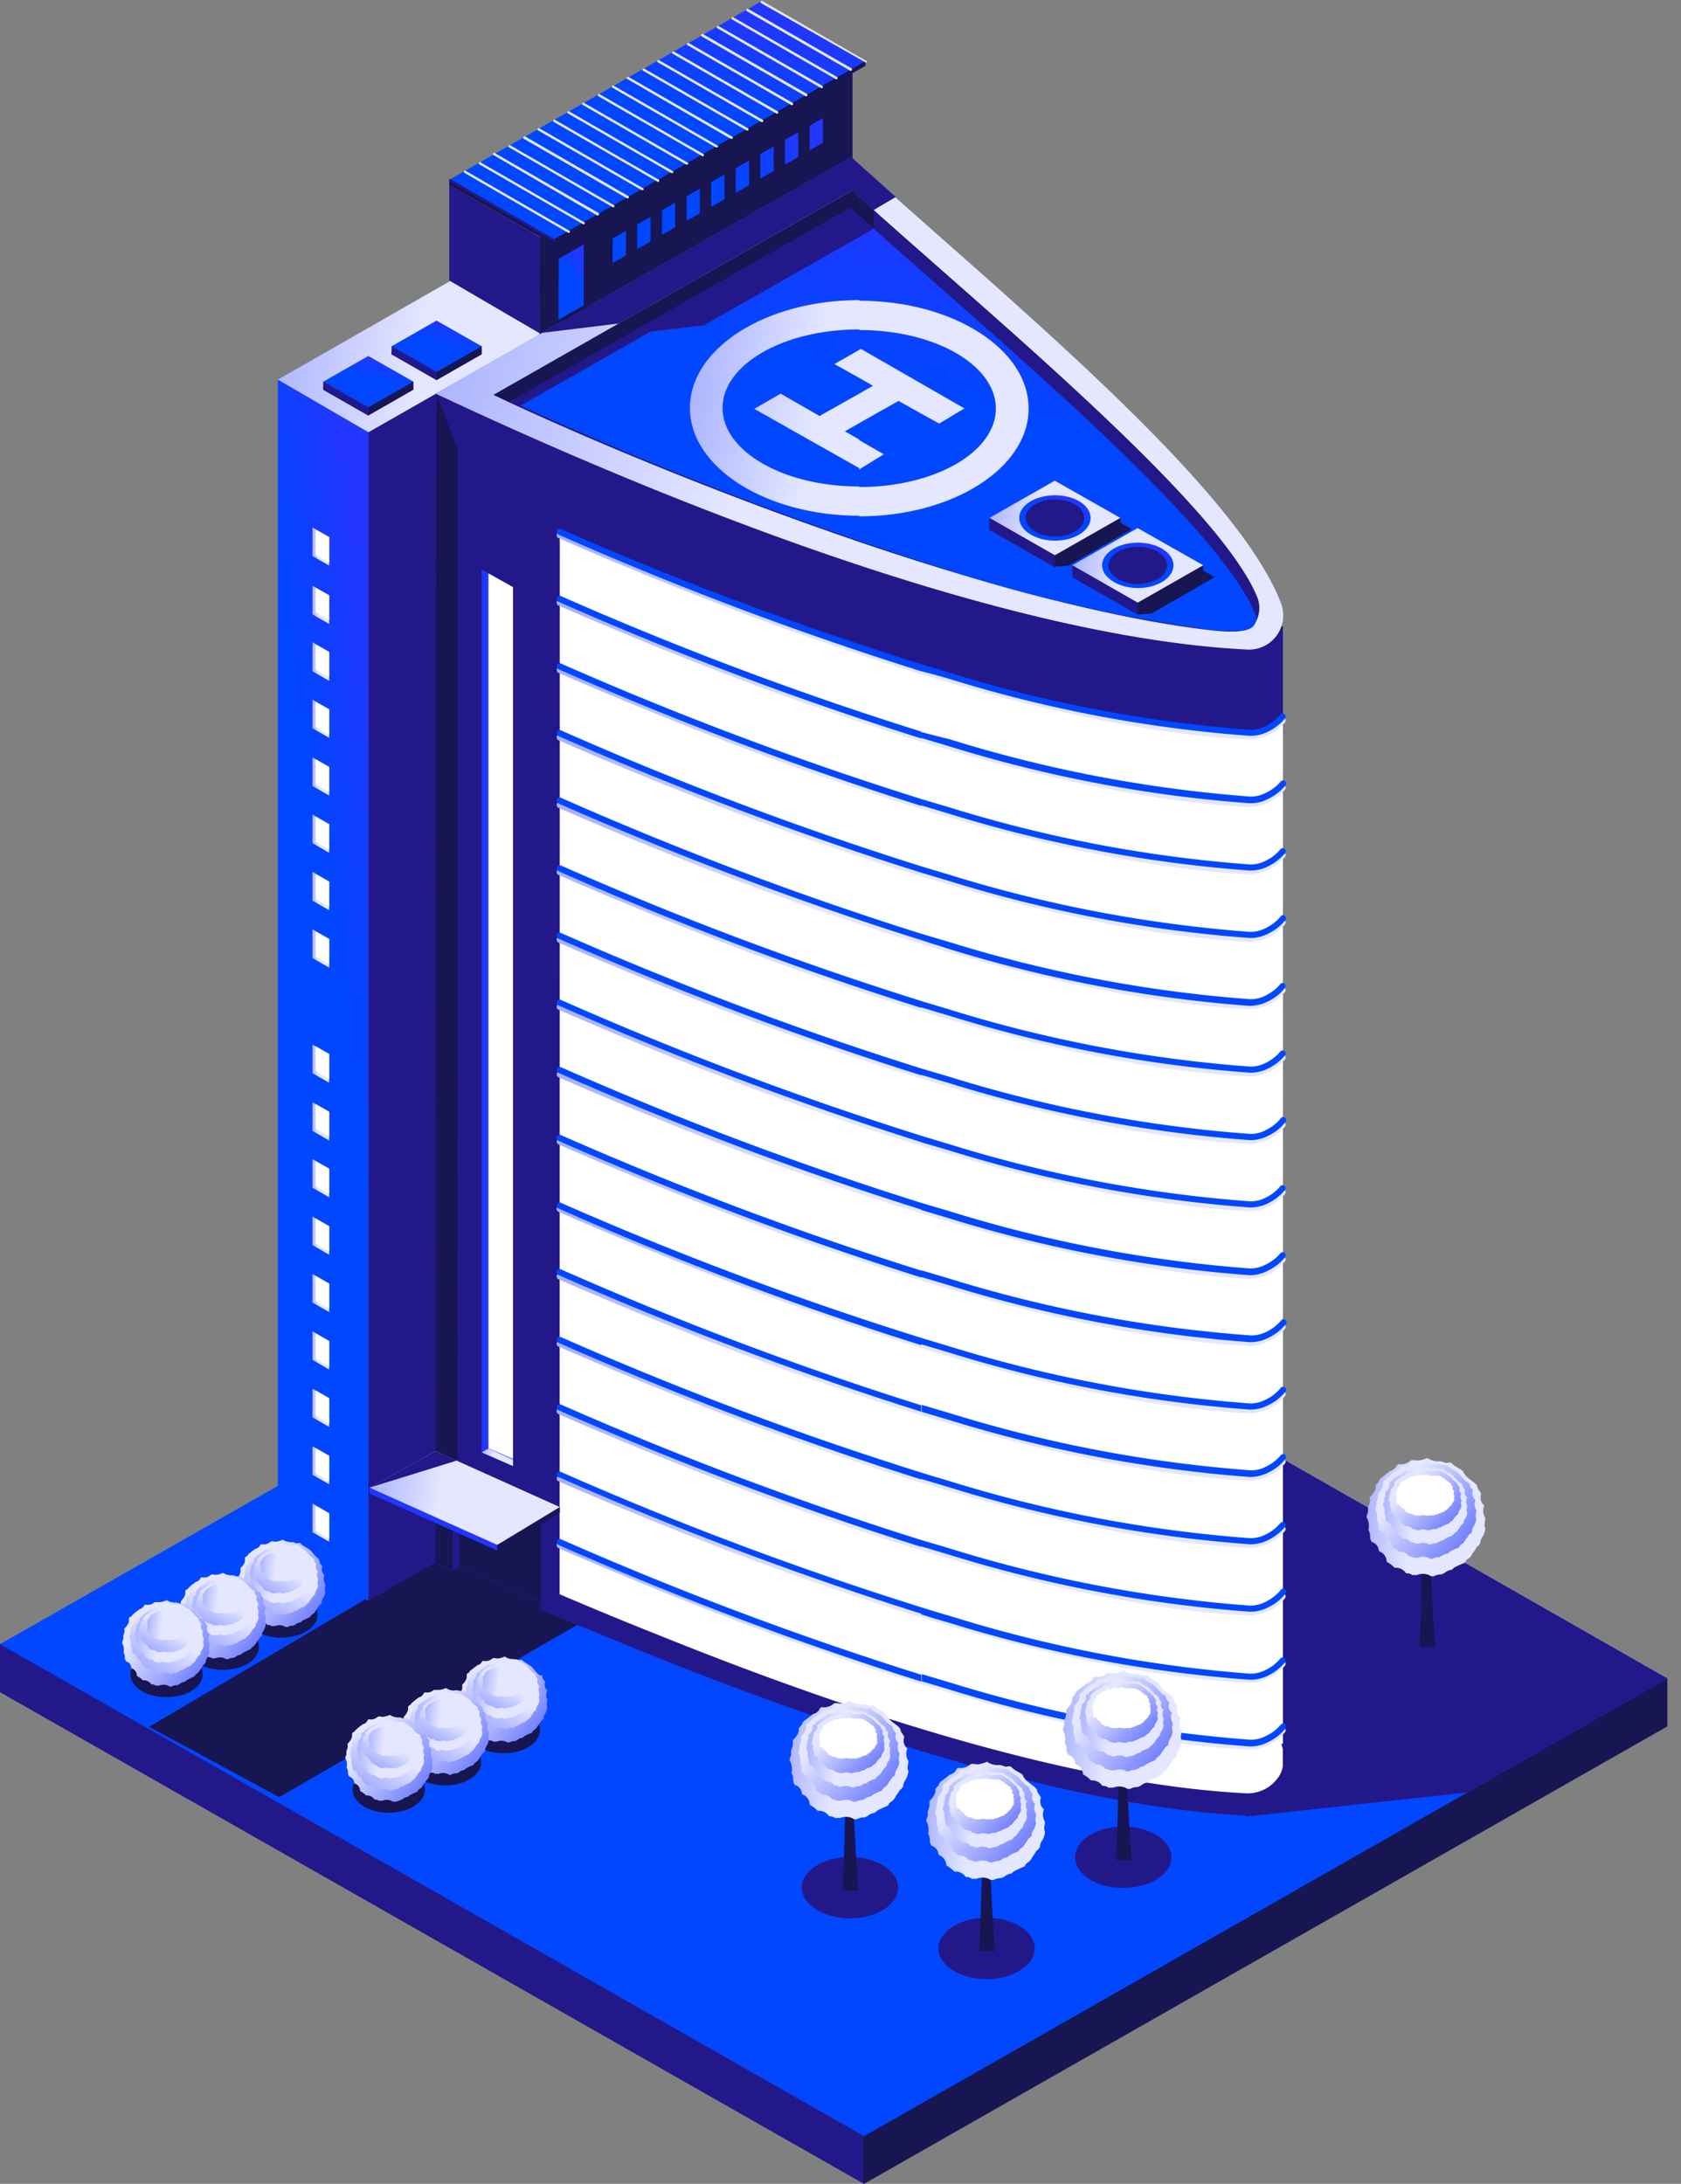 <svg width="77" height="100" fill="none" xmlns="http://www.w3.org/2000/svg"><rect width="100%" height="100%" fill="#808080" stroke="none"/><g clip-path="url(#a)"><path fill-rule="evenodd" clip-rule="evenodd" d="M76.375 79.053 39.58 100 0 77.481v-2.19l36.838-18.799 39.537 20.37v2.19Z" fill="#171552"/><path fill-rule="evenodd" clip-rule="evenodd" d="M39.558 99.986 0 77.481v-2.19l14.055-7.17h25.503v31.865Z" fill="#231889"/><path fill-rule="evenodd" clip-rule="evenodd" d="M76.375 76.862 39.58 97.816 0 75.29l36.838-20.982 39.537 22.554Z" fill="#0147FF"/><path fill-rule="evenodd" clip-rule="evenodd" d="m76.375 76.862-9.159 5.216-10.119 1.099-13.255-19.563 5.522-2.163 27.011 15.411Z" fill="#231889"/><path fill-rule="evenodd" clip-rule="evenodd" d="m38.209 67.599-25.42 14.694-5.96-3.22 25.037-14.757 6.343 3.282Z" fill="#171552"/><path fill-rule="evenodd" clip-rule="evenodd" d="m27.081 74.031-1.488.863-4.542-2.073-4.172.473-.042-.118 15.029-8.86 6.342 3.282-7.038 4.069-4.43 1.168.341 1.197Z" fill="#171552"/><path fill-rule="evenodd" clip-rule="evenodd" d="m27.019 9.208 4.18 2.413L16.871 19.8l-4.145-2.414L27.02 9.208Z" fill="url(#b)"/><path fill-rule="evenodd" clip-rule="evenodd" d="m27.018 9.208 4.18 2.413-6.342 3.616-.119.014-1.293-4.005 3.575-2.038Z" fill="#C3BDAF"/><path fill-rule="evenodd" clip-rule="evenodd" d="M16.872 73.315V19.8l14.326-8.179v53.48l-14.326 8.214Z" fill="#231889"/><path fill-rule="evenodd" clip-rule="evenodd" d="m16.872 73.315.014-53.515-4.159-2.413v53.501l4.145 2.427Z" fill="url(#c)"/><path fill-rule="evenodd" clip-rule="evenodd" d="m24.71 17.31.02-6.433 14.32-8.186v6.406L24.71 17.31Z" fill="#171552"/><path fill-rule="evenodd" clip-rule="evenodd" d="m24.724 15.265.02-4.395-4.165-2.406v4.381l4.145 2.42Zm-4.73 2.755 38.772 10.668v52.159h-.083c.092.22.128.459.104.696.008.345-.1.682-.306.96a1.53 1.53 0 0 1-1.335.639c-7.99-.382-18.159-3.72-26.935-7.198l-5.439-2.219v-.333l-3.72-1.648-.327.201-.78-.361.05-53.565Z" fill="#231889"/><path fill-rule="evenodd" clip-rule="evenodd" d="m27.276 74.713-2.504-1.022v-.334l-3.303-1.454 1.175-2.559 2.998-.334 1.634 5.703Z" fill="#231889"/><path fill-rule="evenodd" clip-rule="evenodd" d="m20.947 71.771-.222.14-.78-.362.05-53.502.966 2.532-.014 51.192Z" fill="#171552"/><path fill-rule="evenodd" clip-rule="evenodd" d="M19.946 18.02c9.861 4.645 25.794 11.168 37.207 11.725a1.566 1.566 0 0 0 1.537-2.087c-2.087-5.563-13.367-14.646-19.716-20.46L19.946 18.019Z" fill="url(#d)"/><path fill-rule="evenodd" clip-rule="evenodd" d="m41.032 9.02-2.058-1.843-14.16 8.068 3.526-.432 10.69-6.092.987.897 1.015-.598Z" fill="#231889"/><path fill-rule="evenodd" clip-rule="evenodd" d="M22.602 18.082c8.513 4.006 23.41 9.736 32.944 10.759.466.048 1.593.16 1.871-.223a1.328 1.328 0 0 0 .174-1.266C55.79 22.915 44.51 13.735 39.03 8.721l-16.427 9.36Z" fill="#171552"/><path fill-rule="evenodd" clip-rule="evenodd" d="M39.03 24.696c5.869 2.003 11.822 3.644 16.516 4.172.466.05 1.593.16 1.871-.222a1.328 1.328 0 0 0 .174-1.266C55.79 22.943 44.51 13.763 39.03 8.75v15.947Z" fill="#231889"/><path fill-rule="evenodd" clip-rule="evenodd" d="m40.017 9.618-.988-.897v1.732h.988v-.835Z" fill="#171552"/><path fill-rule="evenodd" clip-rule="evenodd" d="M57.57 28.347a1.187 1.187 0 0 0-.062-.209C55.713 23.701 44.433 14.521 38.953 9.5l-15.641 8.909c8.617 3.985 22.95 9.437 32.234 10.432.467.048 1.593.16 1.871-.223a1.3 1.3 0 0 0 .153-.271Z" fill="#231889"/><path fill-rule="evenodd" clip-rule="evenodd" d="M57.57 28.347a1.195 1.195 0 0 0-.063-.209c-1.759-4.353-12.657-13.276-18.24-18.346L23.84 18.576a167.543 167.543 0 0 0 19.473 7.497 69.588 69.588 0 0 0 12.261 2.782c.466.048 1.593.16 1.87-.223a1.27 1.27 0 0 0 .126-.285Z" fill="url(#e)"/><path fill-rule="evenodd" clip-rule="evenodd" d="m40.023 10.473-.758-.695-9.486 5.404 2.462-.285 7.782-4.424Z" fill="#231889"/><path fill-rule="evenodd" clip-rule="evenodd" d="M25.642 24.341c9.625 4.173 22.157 8.756 31.615 9.215a2.085 2.085 0 0 0 1.51-.751v47.048h-.084c.032.076.057.155.077.236v.786c-.033.224-.13.434-.279.605a1.703 1.703 0 0 1-1.335.64c-7.977-.383-18.165-3.693-26.942-7.233a180.47 180.47 0 0 1-4.57-1.885l.008-48.66Z" fill="#fff"/><path d="M57.313 33.869h-.063c-9.736-.473-22.596-5.279-31.671-9.229a.14.14 0 0 1-.07-.18.139.139 0 0 1 .188-.077c9.04 3.943 21.865 8.735 31.567 9.208a1.899 1.899 0 0 0 1.39-.696.139.139 0 0 1 .195 0 .153.153 0 0 1 0 .202 2.225 2.225 0 0 1-1.536.772Z" fill="url(#f)"/><path d="M57.313 36.957h-.063c-9.736-.473-22.595-5.279-31.67-9.23a.146.146 0 0 1-.07-.187.146.146 0 0 1 .187-.07c9.041 3.937 21.866 8.736 31.567 9.202a1.864 1.864 0 0 0 1.391-.696.139.139 0 0 1 .195 0 .146.146 0 0 1 0 .195 2.205 2.205 0 0 1-1.537.786Z" fill="url(#g)"/><path d="M57.313 40.038h-.063c-9.736-.473-22.596-5.279-31.671-9.23a.14.14 0 0 1 .009-.256.146.146 0 0 1 .109 0c9.04 3.943 21.865 8.734 31.567 9.207a1.927 1.927 0 0 0 1.39-.695.132.132 0 0 1 .195 0 .139.139 0 0 1 0 .195 2.225 2.225 0 0 1-1.536.779Z" fill="url(#h)"/><path d="M57.313 43.126h-.063c-9.736-.473-22.595-5.28-31.67-9.23a.142.142 0 0 1-.038-.232.142.142 0 0 1 .155-.025c9.041 3.937 21.866 8.735 31.567 9.201a1.876 1.876 0 0 0 1.391-.695.139.139 0 0 1 .195 0 .146.146 0 0 1 0 .195 2.204 2.204 0 0 1-1.537.785Z" fill="url(#i)"/><path d="M57.313 46.213h-.063c-9.736-.473-22.595-5.278-31.67-9.221a.146.146 0 0 1-.07-.188.14.14 0 0 1 .187-.07c9.041 3.936 21.873 8.728 31.567 9.201a1.865 1.865 0 0 0 1.391-.695.13.13 0 0 1 .097-.043.132.132 0 0 1 .098.043.14.14 0 0 1 0 .194 2.206 2.206 0 0 1-1.537.78Z" fill="url(#j)"/><path d="M57.313 49.294h-.063c-9.736-.473-22.596-5.278-31.671-9.229a.14.14 0 0 1-.07-.18.139.139 0 0 1 .188-.077c9.04 3.943 21.865 8.735 31.567 9.208a1.912 1.912 0 0 0 1.39-.695.139.139 0 0 1 .195 0 .153.153 0 0 1 0 .201 2.225 2.225 0 0 1-1.536.772Z" fill="url(#k)"/><path d="M57.313 52.382h-.063c-9.736-.466-22.595-5.279-31.67-9.222a.146.146 0 0 1-.07-.188.14.14 0 0 1 .187-.07c9.041 3.937 21.866 8.736 31.567 9.202a1.893 1.893 0 0 0 1.391-.696.13.13 0 0 1 .097-.042.132.132 0 0 1 .098.042.14.14 0 0 1 0 .195 2.206 2.206 0 0 1-1.537.779Z" fill="url(#l)"/><path d="M57.313 55.463h-.063c-9.736-.473-22.596-5.279-31.671-9.229a.14.14 0 0 1-.07-.18.139.139 0 0 1 .188-.077c9.04 3.943 21.872 8.735 31.567 9.208a1.864 1.864 0 0 0 1.39-.696.139.139 0 0 1 .195 0 .153.153 0 0 1 0 .202 2.225 2.225 0 0 1-1.536.772Z" fill="url(#m)"/><path d="M57.313 58.558h-.063c-9.736-.473-22.595-5.279-31.67-9.229a.146.146 0 0 1-.07-.188.14.14 0 0 1 .187-.07c9.041 3.937 21.873 8.736 31.567 9.202a1.838 1.838 0 0 0 1.391-.696.13.13 0 0 1 .097-.043.132.132 0 0 1 .098.043.146.146 0 0 1 0 .195 2.203 2.203 0 0 1-1.537.786Z" fill="url(#n)"/><path d="M57.313 61.632h-.063c-9.736-.473-22.596-5.279-31.671-9.23a.14.14 0 0 1 .009-.256.146.146 0 0 1 .109 0c9.04 3.943 21.872 8.734 31.567 9.207a1.94 1.94 0 0 0 1.39-.695.139.139 0 0 1 .195 0 .153.153 0 0 1 0 .201 2.225 2.225 0 0 1-1.536.773Z" fill="url(#o)"/><path d="M57.313 64.72h-.063c-9.736-.474-22.595-5.28-31.67-9.23a.141.141 0 1 1 .117-.257c9.041 3.937 21.872 8.735 31.567 9.208a1.94 1.94 0 0 0 1.391-.695.139.139 0 0 1 .195 0 .146.146 0 0 1 0 .201 2.198 2.198 0 0 1-1.537.772Z" fill="url(#p)"/><path d="M57.313 67.8h-.063c-9.736-.473-22.595-5.278-31.67-9.221a.146.146 0 0 1-.07-.188.14.14 0 0 1 .187-.07c9.041 3.936 21.866 8.728 31.567 9.201a1.864 1.864 0 0 0 1.391-.695.14.14 0 0 1 .216.174 2.171 2.171 0 0 1-1.558.8Z" fill="url(#q)"/><path d="M57.313 70.888h-.063c-9.736-.473-22.596-5.278-31.671-9.229a.14.14 0 0 1-.07-.18.139.139 0 0 1 .188-.077c9.04 3.943 21.865 8.735 31.567 9.208a1.856 1.856 0 0 0 1.39-.695.139.139 0 0 1 .195 0 .153.153 0 0 1 0 .201 2.224 2.224 0 0 1-1.536.772Z" fill="url(#r)"/><path d="M57.313 73.976h-.063c-9.736-.466-22.595-5.272-31.67-9.222a.146.146 0 0 1-.07-.188.146.146 0 0 1 .187-.07c9.041 3.937 21.873 8.736 31.567 9.202a1.855 1.855 0 0 0 1.391-.696.132.132 0 0 1 .195 0 .139.139 0 0 1 0 .195 2.205 2.205 0 0 1-1.537.779Z" fill="url(#s)"/><path d="M57.313 77.057h-.063c-9.736-.473-22.596-5.279-31.671-9.229a.14.14 0 0 1-.07-.18.139.139 0 0 1 .188-.077c9.04 3.943 21.872 8.735 31.567 9.208a1.912 1.912 0 0 0 1.39-.696.139.139 0 0 1 .195 0 .153.153 0 0 1 0 .202 2.225 2.225 0 0 1-1.536.772Z" fill="url(#t)"/><path d="M57.313 80.117h-.063c-9.736-.473-22.595-5.279-31.67-9.229a.146.146 0 0 1-.07-.188.146.146 0 0 1 .187-.07c9.041 3.937 21.873 8.736 31.567 9.202a1.864 1.864 0 0 0 1.391-.696.139.139 0 0 1 .195 0 .139.139 0 0 1 0 .195 2.177 2.177 0 0 1-1.537.786Z" fill="url(#u)"/><path fill-rule="evenodd" clip-rule="evenodd" d="M23.5 67.133V26.886l-1.44-.813v40.434l1.44.626Z" fill="#2137FF"/><path fill-rule="evenodd" clip-rule="evenodd" d="M23.5 66.806v-39.92l-1.127-.632v40.065l1.127.487Z" fill="#fff"/><path fill-rule="evenodd" clip-rule="evenodd" d="M23.5 67.132v-.291l-1.127-.508-.313.174 1.44.625Z" fill="url(#v)"/><path fill-rule="evenodd" clip-rule="evenodd" d="m15.078 46.95-.765-.438.764.438Zm0 23.646V69.29l-.765-.439v1.308l.764.438Zm0-2.629V66.66l-.765-.438v1.307l.764.438Zm0-2.629v-1.307l-.765-.438V64.9l.764.438Zm0-2.628v-1.308l-.765-.438v1.307l.764.439Zm0-2.63v-1.307l-.765-.438v1.308l.764.438Zm0-2.628v-1.308l-.765-.438v1.308l.764.438Zm0-2.629V53.51l-.765-.432v1.308l.764.438Zm0-2.629v-1.286l-.765-.432v1.308l.764.438v-.028Zm0-2.629v-1.3l-.765-.431v1.307l.764.438v-.014Zm0-5.257v-1.315l-.765-.438v1.315l.764.438Zm0-2.63v-1.313l-.765-.439v1.315l.764.438Zm0-2.628v-1.314l-.765-.438v1.307l.764.445Zm0-2.636v-1.293l-.765-.438v1.307l.764.438v-.014Zm0-2.629v-1.307l-.765-.438v1.307l.764.438Zm0-2.628v-1.308l-.765-.438v1.328l.764.438v-.02Zm0-2.63v-1.265l-.765-.438v1.307l.764.439v-.042Zm0-2.628V24.59l-.765-.438v1.308l.764.438Z" fill="url(#w)"/><path fill-rule="evenodd" clip-rule="evenodd" d="m15.078 46.784-.62-.355.62.355Zm-.62 22.164v1.147l.62.355v-1.148l-.62-.354Zm0-2.629v1.147l.62.355v-1.147l-.62-.355Zm0-2.629v1.127l.62.355v-1.148l-.62-.355v.021Zm0-2.629v1.148l.62.354v-1.147l-.62-.355Zm0-2.629v1.141l.62.362v-1.148l-.62-.355Zm0-2.628v1.14l.62.362v-1.148l-.62-.354Zm0-2.63v1.141l.62.362v-1.154l-.62-.348Zm0-2.628v1.14l.62.355v-1.133l-.62-.348v-.014Zm0-2.636v1.148l.62.354v-1.147l-.62-.355Zm0-5.257V43.8l.62.355v-1.148l-.62-.354Zm0-2.63v1.148l.62.355v-1.148l-.62-.354Zm0-2.628v1.147l.62.355V37.75l-.62-.355Zm0-2.629v1.148l.62.354v-1.147l-.62-.355Zm0-2.629v1.148l.62.354v-1.147l-.62-.355Zm0-2.629v1.148l.62.355v-1.148l-.62-.355Zm0-2.628v1.147l.62.355v-1.12l-.62-.355v-.027Zm0-2.63v1.148l.62.355v-1.148l-.62-.354Z" fill="#fff"/><path fill-rule="evenodd" clip-rule="evenodd" d="M39.356 13.77v1.342c3.477 0 6.26 1.607 6.26 3.596s-2.783 3.595-6.26 3.595v1.342c4.284 0 7.761-2.211 7.761-4.937 0-2.726-3.477-4.938-7.761-4.938Zm0 7.692v-1.308l1.127.647-1.127.696v-.035Zm0-2.087v-1.349l.633-.361-.633-.362v-1.28l.076-.048 4.743 2.726-1.154.695-1.864-1.036-1.801 1.015Zm0-5.633c-4.284 0-7.754 2.212-7.754 4.938 0 2.726 3.477 4.93 7.754 4.938v-1.342c-3.477 0-6.26-1.614-6.26-3.596s2.783-3.596 6.26-3.596v-1.342Zm0 2.281v1.28l-1.134-.633 1.134-.647Zm0 2.003v1.35l-.654.375.654.375v1.308l-4.806-2.712 1.21-.696 1.78 1.023 1.816-1.023Z" fill="url(#x)"/><path fill-rule="evenodd" clip-rule="evenodd" d="M37.854 5.32v1.308l-.765.438V5.758l.765-.438Zm-9.041 5.154v1.314l-.765.431v-1.307l.765-.438Zm1.127-.647v1.314l-.766.438v-1.314l.765-.438Zm1.133-.647v1.308l-.765.438V9.618l.765-.438Zm1.127-.647v1.343l-.765.43V9l.765-.438v-.028Zm1.126-.646V9.18l-.765.438V8.304l.765-.438v.02Zm1.127-.64v1.307l-.765.438V7.685l.765-.438ZM35.58 6.6v1.314l-.765.432V7.038l.765-.438Zm1.126-.647v1.315l-.765.438V6.398l.765-.445Z" fill="#171552"/><path fill-rule="evenodd" clip-rule="evenodd" d="M37.089 6.885V5.758l.605-.354v1.133l-.605.348Zm-8.415 3.686v1.127l-.613.347V10.92l.613-.348Zm1.126-.647v1.134l-.612.348v-1.134l.612-.348Zm1.127-.646v1.133l-.605.348V9.632l.605-.354Zm1.133-.64v1.126l-.612.348V8.985l.612-.347Zm1.127-.647v1.134l-.612.347V8.34l.612-.348Zm1.127-.647v1.14l-.612.348V7.706l.612-.355v-.007Zm1.126-.64v1.127l-.612.348V7.052l.612-.348Zm1.127-.646V7.19l-.612.348v-1.14l.612-.341Z" fill="url(#y)"/><path fill-rule="evenodd" clip-rule="evenodd" d="m25.58 14.82.013-2.97 1.314-.744v2.956l-1.328.758Z" fill="#171552"/><path fill-rule="evenodd" clip-rule="evenodd" d="m25.58 14.646.013-2.796 1.148-.653v2.782l-1.162.667Z" fill="url(#z)"/><path fill-rule="evenodd" clip-rule="evenodd" d="M18.937 17.846v-.37l-2.065-.806-2.066 1.05v.126l2.066 1.182 2.065-1.182Z" fill="#171552"/><path fill-rule="evenodd" clip-rule="evenodd" d="m15.863 17.178-1.057.299v.368l2.066 1.183v-1.85h-1.009Z" fill="#231889"/><path fill-rule="evenodd" clip-rule="evenodd" d="m18.937 17.477-2.065-1.175-2.066 1.175 2.066 1.175 2.065-1.175Z" fill="url(#A)"/><path fill-rule="evenodd" clip-rule="evenodd" d="M22.067 16.225v-.369l-2.072-.806-2.059 1.05v.125l2.066 1.182 2.065-1.182Z" fill="#171552"/><path fill-rule="evenodd" clip-rule="evenodd" d="m18.993 15.565-1.057.292v.368l2.066 1.182v-1.842h-1.009Z" fill="#231889"/><path fill-rule="evenodd" clip-rule="evenodd" d="m22.067 15.857-2.072-1.176-2.059 1.176 2.066 1.175 2.065-1.175Z" fill="url(#B)"/><path fill-rule="evenodd" clip-rule="evenodd" d="m34.87.278 4.778 2.518v.215l-14.32 8.186-4.75-2.733V8.24L34.87.278Z" fill="#171552"/><path fill-rule="evenodd" clip-rule="evenodd" d="m34.87.063 4.778 2.733-14.32 8.185-4.75-2.74L34.87.063Z" fill="url(#C)"/><path fill-rule="evenodd" clip-rule="evenodd" d="M24.772 69.95v3.407l-3.72-1.641-.327.195v-4.187l4.047 2.225Z" fill="#231889"/><path fill-rule="evenodd" clip-rule="evenodd" d="M24.773 69.699v3.658l-3.721-1.641v-4.062l3.72 2.045Z" fill="#171552"/><path fill-rule="evenodd" clip-rule="evenodd" d="m16.927 68.384 5.85 2.622 2.864-1.731v-.265l-5.688-2.295-3.026 1.405v.264Z" fill="#171552"/><path fill-rule="evenodd" clip-rule="evenodd" d="m16.927 68.385 5.842 2.614v-3.15l-.348-.139h-4.617l-.877.41v.265Z" fill="#2137FF"/><path fill-rule="evenodd" clip-rule="evenodd" d="m16.927 68.12 5.85 2.622 2.864-1.732-5.688-2.559-3.026 1.67Z" fill="url(#D)"/><path fill-rule="evenodd" clip-rule="evenodd" d="m20.92 66.882-.968-.43-3.025 1.668 3.992-1.238Z" fill="#231889"/><path fill-rule="evenodd" clip-rule="evenodd" d="M12.894 72.884c-.911 0-1.655.473-1.655 1.057s.744 1.05 1.655 1.05 1.655-.473 1.655-1.05c0-.577-.737-1.057-1.655-1.057Z" fill="#171552"/><path fill-rule="evenodd" clip-rule="evenodd" d="M14.605 71.424a.418.418 0 0 1 .041.132c0 .041.125.146.112.195a.348.348 0 0 0 .104.375.446.446 0 0 0 .042.417c0 .112-.063.23 0 .334a.633.633 0 0 1-.112.32.348.348 0 0 0-.062.202c0 .062-.07.076-.118.125-.04.07-.084.138-.133.202a.598.598 0 0 1-.104.153l-.118.083s-.049.097-.084.097l-.313.147a.952.952 0 0 0-.083.083.432.432 0 0 0-.257.111.235.235 0 0 0-.084.042.46.46 0 0 0-.271.063c-.07 0-.09 0-.153-.042a.556.556 0 0 0-.424 0 .45.45 0 0 0-.14 0 .362.362 0 0 0-.208-.056.411.411 0 0 0-.39-.18.927.927 0 0 0-.264-.202.368.368 0 0 0-.264-.355.327.327 0 0 0-.243-.313.49.49 0 0 1-.056-.16.396.396 0 0 0-.056-.25.578.578 0 0 0-.062-.48.627.627 0 0 1 .055-.174 1.219 1.219 0 0 1 0-.16.494.494 0 0 0 .056-.313.23.23 0 0 1 .077-.09c.083-.119.146-.181.125-.334-.021-.153.111-.105.125-.174.014-.07.111-.097.167-.16.056-.063.132-.084.188-.14a.348.348 0 0 0 .243-.208h.056a.452.452 0 0 0 .396-.118c.077-.035.167 0 .25 0a1.26 1.26 0 0 0 .313-.09c.11.07.238.11.369.11a.362.362 0 0 1 .209.043c.132.034.187-.05.257.041.07.09.243.153.368.244.126.09.23.271.37.382.138.112.034.077.076.098Z" fill="url(#E)"/><path fill-rule="evenodd" clip-rule="evenodd" d="M14.382 71.368a.293.293 0 0 1 0 .111s.104.119.098.16a.285.285 0 0 0 .09.313.347.347 0 0 0 0 .348c0 .09-.056.188 0 .271a.53.53 0 0 1-.09.271.285.285 0 0 0-.056.167.458.458 0 0 1-.098.105c-.041.055-.07.11-.118.167a.519.519 0 0 1-.09.125l-.098.07s-.041.083-.07.083c-.09.034-.179.076-.263.125a.339.339 0 0 0-.077.063.376.376 0 0 0-.215.09.216.216 0 0 0-.07.035.459.459 0 0 0-.236.055h-.126a.5.5 0 0 0-.361 0h-.119a.271.271 0 0 0-.187-.07.335.335 0 0 0-.327-.152.696.696 0 0 0-.23-.167.32.32 0 0 0-.222-.3.271.271 0 0 0-.202-.257.306.306 0 0 1-.049-.132.319.319 0 0 0-.048-.208.452.452 0 0 0-.056-.355c.01-.05.027-.1.049-.146a.832.832 0 0 1 0-.132.417.417 0 0 0 .048-.257.166.166 0 0 1 .063-.077c.07-.097.125-.153.111-.278-.014-.125.09-.084.105-.146a1.16 1.16 0 0 1 .146-.125c.041-.049.111-.07.153-.126a.286.286 0 0 0 .208-.166h.049a.361.361 0 0 0 .334-.098h.215a.883.883 0 0 0 .265-.076.557.557 0 0 0 .313.097.409.409 0 0 1 .18 0c.112 0 .154-.035.216 0 .063.035.209.132.313.209.104.076.202.222.313.313.111.09.07.076.14.09Z" fill="url(#F)"/><path fill-rule="evenodd" clip-rule="evenodd" d="M14.11 71.389v.083c0 .028.084.098.077.132a.223.223 0 0 0 .077.25.286.286 0 0 0 0 .279c0 .07-.049.146 0 .216a.452.452 0 0 1-.084.215.229.229 0 0 0-.041.132.238.238 0 0 1-.084.084.931.931 0 0 1-.097.132.29.29 0 0 1-.077.104l-.076.056s-.042.062-.063.07c-.077.026-.15.058-.222.097a.187.187 0 0 0-.056.048.375.375 0 0 0-.188.077.137.137 0 0 0-.055 0 .382.382 0 0 0-.195.042h-.104a.438.438 0 0 0-.3 0h-.104a.215.215 0 0 0-.146-.035.294.294 0 0 0-.271-.125.639.639 0 0 0-.195-.132.243.243 0 0 0-.18-.237.23.23 0 0 0-.175-.209.328.328 0 0 1-.041-.104.278.278 0 0 0-.035-.167.404.404 0 0 0-.049-.285.696.696 0 0 1 .035-.111v-.112a.313.313 0 0 0 .035-.208l.055-.056c.056-.083.105-.125.09-.222-.013-.098.077-.07.091-.119.014-.048.077-.062.119-.104.045-.03.09-.063.132-.097a.215.215 0 0 0 .166-.132h.042a.37.37 0 0 0 .285-.077h.174a.809.809 0 0 0 .223-.063.48.48 0 0 0 .257.077.286.286 0 0 1 .153 0h.181c.049 0 .174.104.264.16.09.056.16.18.258.257.097.077.09.07.125.084Z" fill="url(#G)"/><path fill-rule="evenodd" clip-rule="evenodd" d="M13.944 71.368v.07c0 .02.07.076.063.104a.182.182 0 0 0 .062.195.201.201 0 0 0 0 .215c0 .063-.041.118 0 .174a.32.32 0 0 1-.07.174.139.139 0 0 0-.034.104.23.23 0 0 1-.076.063l-.077.104a.406.406 0 0 1-.07.084l-.07.041s-.034.05-.048.05l-.194.076-.05.041a.3.3 0 0 0-.16.063h-.048a.272.272 0 0 0-.167.035h-.097a.361.361 0 0 0-.257 0h-.084a.264.264 0 0 0-.132 0 .258.258 0 0 0-.237-.098.634.634 0 0 0-.16-.104.21.21 0 0 0-.16-.188.195.195 0 0 0-.152-.16.217.217 0 0 1-.035-.083.18.18 0 0 0 0-.132.277.277 0 0 0-.035-.223.455.455 0 0 1 0-.09v-.084a.236.236 0 0 0 0-.167.312.312 0 0 1 .049-.048c.048-.063.09-.09.083-.174-.007-.084.063-.056.077-.09a.974.974 0 0 1 .097-.084c.035 0 .084-.042.111-.07a.216.216 0 0 0 .153-.11h.035a.298.298 0 0 0 .244-.063.576.576 0 0 1 .152 0 .574.574 0 0 0 .188-.05c.07.043.149.064.23.063a.265.265 0 0 1 .125 0h.16c.049 0 .146.077.223.126.076.048.146.146.229.201.083.056.104.028.132.035Z" fill="url(#H)"/><path fill-rule="evenodd" clip-rule="evenodd" d="M13.75 71.389v.041c0 .042.062.056.055.07a.111.111 0 0 0 .055.14.112.112 0 0 0 0 .145c0 .042-.034.084 0 .125a.264.264 0 0 1-.055.119.1.1 0 0 0-.035.07l-.056.048-.07.07a.188.188 0 0 1-.048.055h-.063s0 .035-.041.035l-.153.055h-.042a.271.271 0 0 0-.132.042h-.042a.484.484 0 0 0-.139 0 .084.084 0 0 1-.07 0 .376.376 0 0 0-.215 0h-.07a.258.258 0 0 0-.104 0 .222.222 0 0 0-.195-.062.41.41 0 0 0-.132-.077.14.14 0 0 0-.132-.125.132.132 0 0 0-.118-.111.125.125 0 0 1 0-.063.153.153 0 0 0 0-.09.16.16 0 0 0-.035-.153v-.119a.155.155 0 0 0 0-.118h.035c.042-.049.076-.07.07-.125-.008-.056.048-.035.062-.063l.084-.055.09-.049a.166.166 0 0 0 .118-.076h.035a.298.298 0 0 0 .195 0 .376.376 0 0 1 .125 0 .694.694 0 0 0 .16-.035.384.384 0 0 0 .18.041.274.274 0 0 1 .105 0h.132c.042 0 .118.056.18.084.063.028.119.097.189.139l.076.042Z" fill="url(#I)"/><path fill-rule="evenodd" clip-rule="evenodd" d="M10.21 74.358c-.919 0-1.656.473-1.656 1.057 0 .585.737 1.05 1.655 1.05s1.656-.465 1.656-1.05c0-.584-.745-1.057-1.656-1.057Z" fill="#171552"/><path fill-rule="evenodd" clip-rule="evenodd" d="M11.92 72.905a.333.333 0 0 1 .042.125c0 .049.118.146.111.195a.334.334 0 0 0 .105.375.445.445 0 0 0 0 .418c0 .111-.063.23 0 .334a.764.764 0 0 1-.112.326.313.313 0 0 0-.062.195.41.41 0 0 1-.118.125c-.05.077-.084.14-.132.202a.508.508 0 0 1-.112.153l-.111.09s-.056.09-.084.09c-.027 0-.215.098-.313.154a.314.314 0 0 0-.09.076.452.452 0 0 0-.257.112.168.168 0 0 0-.077.041.543.543 0 0 0-.278.063c-.063 0-.09 0-.146-.042a.556.556 0 0 0-.424 0h-.146a.313.313 0 0 0-.209-.062.396.396 0 0 0-.382-.181.862.862 0 0 0-.272-.202.362.362 0 0 0-.257-.355.327.327 0 0 0-.243-.313.438.438 0 0 1-.056-.16.397.397 0 0 0-.056-.25.584.584 0 0 0-.07-.431 1 1 0 0 1 .056-.174v-.16a.494.494 0 0 0 .05-.313.483.483 0 0 1 .076-.09c.083-.118.146-.181.132-.334-.014-.153.104-.104.125-.174.052-.055.108-.106.167-.153.056-.056.132-.083.18-.146a.32.32 0 0 0 .244-.209h.063a.458.458 0 0 0 .396-.118c.07-.035.167 0 .25 0a.916.916 0 0 0 .306-.09.7.7 0 0 0 .37.111.39.39 0 0 1 .215.042c.125.035.18-.049.257.041.076.09.243.154.362.244.118.09.236.278.368.382.043.024.087.045.132.063Z" fill="url(#J)"/><path fill-rule="evenodd" clip-rule="evenodd" d="M11.663 72.85a.373.373 0 0 1 0 .104c0 .034.104.118.097.16a.278.278 0 0 0 .084.313.382.382 0 0 0 0 .347c0 .09-.056.188 0 .278a.577.577 0 0 1-.098.265.292.292 0 0 0-.048.167.374.374 0 0 1-.105.104l-.11.167a.41.41 0 0 1-.091.125.368.368 0 0 0-.098.077s-.048.076-.07.076a1.6 1.6 0 0 0-.27.125.296.296 0 0 0-.07.063.382.382 0 0 0-.223.097h-.069a.431.431 0 0 0-.23.056c-.055 0-.076 0-.125-.035a.5.5 0 0 0-.361 0H9.75a.257.257 0 0 0-.173-.049.355.355 0 0 0-.327-.153.884.884 0 0 0-.23-.167.306.306 0 0 0-.222-.292.285.285 0 0 0-.209-.264.3.3 0 0 1-.042-.125.348.348 0 0 0-.048-.209.473.473 0 0 0-.063-.361.555.555 0 0 1 .049-.14v-.139a.369.369 0 0 0 .041-.257.243.243 0 0 1 .07-.076.348.348 0 0 0 .104-.279c0-.048.09-.083.112-.139a.831.831 0 0 1 .139-.132c.048-.049.11-.07.153-.118a.278.278 0 0 0 .208-.174h.049a.39.39 0 0 0 .34-.09c.063-.035.14 0 .216 0a.84.84 0 0 0 .258-.077.57.57 0 0 0 .313.097.384.384 0 0 1 .18 0c.112.035.16 0 .223.035s.202.132.306.209c.104.076.202.223.313.32.111.097.09.07.153.09Z" fill="url(#K)"/><path fill-rule="evenodd" clip-rule="evenodd" d="M11.42 72.863a.193.193 0 0 1 0 .084c0 .034.09.097.083.132a.216.216 0 0 0 .07.25.286.286 0 0 0 0 .278c0 .07-.043.146 0 .223a.444.444 0 0 1-.077.209.236.236 0 0 0-.049.132c0 .041-.049.055-.076.09l-.098.125a.244.244 0 0 1-.076.105l-.084.062s-.034.056-.055.063l-.223.097-.063.049a.327.327 0 0 0-.18.076h-.056a.362.362 0 0 0-.195.042h-.111a.404.404 0 0 0-.299 0 .235.235 0 0 0-.097 0 .278.278 0 0 0-.153 0 .285.285 0 0 0-.272-.125.693.693 0 0 0-.187-.132.257.257 0 0 0-.188-.237.222.222 0 0 0-.174-.208.265.265 0 0 1 0-.105.243.243 0 0 0-.042-.215.347.347 0 0 0-.048-.285.363.363 0 0 1 .041-.112.59.59 0 0 1 0-.11.32.32 0 0 0 .042-.21l.056-.055c.055-.084.097-.125.09-.223-.007-.097.07-.07.083-.118l.119-.104c.041-.035.097-.056.132-.09a.237.237 0 0 0 .174-.14h.041a.326.326 0 0 0 .279-.076h.18a.872.872 0 0 0 .223-.056.53.53 0 0 0 .257.07.286.286 0 0 1 .153 0h.181c.056 0 .167.104.258.166.09.063.166.181.257.25.09.07.055.084.083.098Z" fill="url(#L)"/><path fill-rule="evenodd" clip-rule="evenodd" d="M11.26 72.85a.219.219 0 0 1 0 .062s.076.076.07.104a.16.16 0 0 0 .062.195.23.23 0 0 0 0 .222v.174a.307.307 0 0 1-.063.167.195.195 0 0 0-.042.105s-.041.041-.07.062a.608.608 0 0 1-.083.105.374.374 0 0 1-.062.083l-.077.042s0 .048-.048.055l-.188.077a.165.165 0 0 0-.056.041.265.265 0 0 0-.16.056h-.048a.342.342 0 0 0-.167.035h-.09a.41.41 0 0 0-.258 0h-.09a.257.257 0 0 0-.126 0 .278.278 0 0 0-.236-.097.697.697 0 0 0-.167-.105.195.195 0 0 0-.16-.188.174.174 0 0 0-.146-.16.215.215 0 0 1 0-.083.188.188 0 0 0-.035-.132.257.257 0 0 0-.041-.223.243.243 0 0 1 .034-.09.327.327 0 0 1 0-.084.237.237 0 0 0 .035-.166.139.139 0 0 1 .049-.042c.048-.07.083-.097.076-.174-.007-.077.063-.056.077-.097a.999.999 0 0 1 .104-.077l.111-.076a.188.188 0 0 0 .146-.112h.042a.3.3 0 0 0 .244-.062.585.585 0 0 1 .152 0 .914.914 0 0 0 .188-.042.459.459 0 0 0 .223.056.279.279 0 0 1 .132 0h.16c.049 0 .146.083.223.132.076.049.139.139.222.195.02.015.04.029.063.041Z" fill="url(#M)"/><path fill-rule="evenodd" clip-rule="evenodd" d="M11.065 72.863v.042c0 .042.062.055.055.076a.098.098 0 0 0 .049.133.139.139 0 0 0 0 .152v.119a.174.174 0 0 1-.056.118v.07c0 .027-.034 0-.055.048l-.07.07s0 .041-.056.055h-.055l-.042.035-.16.049h-.042a.418.418 0 0 0-.132.042h-.034a.292.292 0 0 0-.14 0h-.076a.354.354 0 0 0-.209 0h-.07a.282.282 0 0 0-.11 0 .236.236 0 0 0-.188-.063.691.691 0 0 0-.14-.076.146.146 0 0 0-.125-.126.132.132 0 0 0-.125-.111v-.146a.167.167 0 0 0 0-.16v-.118a.133.133 0 0 0 0-.112.105.105 0 0 1 .042 0c.042-.041.07-.07.063-.118-.007-.048.055-.041.062-.062l.084-.063a.375.375 0 0 0 .09-.049.18.18 0 0 0 .125-.076c.07.005.14-.01.202-.042a.376.376 0 0 1 .125 0c.05.004.102.004.153 0a.53.53 0 0 0 .18.042h.237c.035 0 .126.055.188.09.063.035.118.098.18.132.063.035.029.042.05.05Z" fill="url(#N)"/><path fill-rule="evenodd" clip-rule="evenodd" d="M7.63 75.61c-.919 0-1.656.473-1.656 1.057 0 .585.737 1.05 1.655 1.05s1.655-.465 1.655-1.05c0-.584-.744-1.057-1.655-1.057Z" fill="#171552"/><path fill-rule="evenodd" clip-rule="evenodd" d="M9.34 74.15a.417.417 0 0 1 .042.132c0 .042.118.146.11.195a.34.34 0 0 0 .105.375.445.445 0 0 0 0 .417c0 .112-.062.23 0 .334a.695.695 0 0 1-.111.32.348.348 0 0 0-.063.202.41.41 0 0 1-.118.125l-.132.202a.62.62 0 0 1-.111.153l-.112.09s-.055.09-.083.09c-.028 0-.216.098-.313.154a.313.313 0 0 0-.09.076.452.452 0 0 0-.258.111.167.167 0 0 0-.076.042.543.543 0 0 0-.278.063c-.063 0-.09 0-.147-.042a.556.556 0 0 0-.424 0h-.146a.313.313 0 0 0-.208-.063.396.396 0 0 0-.383-.18.86.86 0 0 0-.271-.202.362.362 0 0 0-.257-.355.327.327 0 0 0-.244-.313.438.438 0 0 1-.056-.16.397.397 0 0 0-.055-.25.584.584 0 0 0-.07-.431 1 1 0 0 1 .056-.174v-.16a.494.494 0 0 0 .049-.313.481.481 0 0 1 .076-.09c.084-.119.146-.181.132-.334-.014-.153.105-.105.125-.174a1.72 1.72 0 0 1 .167-.153c.056-.056.133-.084.181-.146a.334.334 0 0 0 .244-.209h.062a.458.458 0 0 0 .397-.118h.25a.916.916 0 0 0 .306-.09c.11.07.238.109.369.11a.39.39 0 0 1 .215.042c.125 0 .181-.048.257.042.077.09.244.153.362.244.118.09.237.27.369.382a.561.561 0 0 0 .132.056Z" fill="url(#O)"/><path fill-rule="evenodd" clip-rule="evenodd" d="M9.083 74.101a.37.37 0 0 1 .034.105c0 .034.105.118.098.16a.278.278 0 0 0 .083.312.39.39 0 0 0 .035.348c0 .09-.056.188 0 .278a.577.577 0 0 1-.097.265.292.292 0 0 0-.049.166.376.376 0 0 1-.104.105l-.112.167a.412.412 0 0 1-.09.125.366.366 0 0 0-.097.076s-.05.077-.07.077a1.918 1.918 0 0 0-.271.125.299.299 0 0 0-.07.063.425.425 0 0 0-.222.09l-.07.035a.431.431 0 0 0-.23.055c-.055 0-.076 0-.124-.034a.5.5 0 0 0-.362 0H7.24a.257.257 0 0 0-.174-.049.355.355 0 0 0-.327-.153.882.882 0 0 0-.23-.167.306.306 0 0 0-.222-.292.285.285 0 0 0-.209-.264.292.292 0 0 1-.041-.132.369.369 0 0 0-.05-.209.459.459 0 0 0-.062-.355.556.556 0 0 1 .049-.139v-.139a.369.369 0 0 0 .042-.257.188.188 0 0 1 .07-.077.347.347 0 0 0 .104-.278c.034-.049.09-.083.11-.146a1.19 1.19 0 0 1 .14-.125c.049-.049.111-.07.153-.125a.271.271 0 0 0 .209-.167h.048a.39.39 0 0 0 .341-.09c.063-.035.14 0 .216 0a.84.84 0 0 0 .257-.077.57.57 0 0 0 .313.097.381.381 0 0 1 .18 0c.112.035.16-.034.223.035.063.07.202.132.306.209.105.076.202.222.313.313a.913.913 0 0 0 .084.07Z" fill="url(#P)"/><path fill-rule="evenodd" clip-rule="evenodd" d="M8.819 74.115a.195.195 0 0 1 0 .083s.09.098.083.133a.216.216 0 0 0 .07.25.285.285 0 0 0 0 .278c0 .07-.042.146 0 .216a.445.445 0 0 1-.077.215.236.236 0 0 0-.049.132.3.3 0 0 1-.076.084l-.097.132a.291.291 0 0 1-.077.104l-.083.056s0 .063-.056.07l-.223.097-.062.049a.326.326 0 0 0-.181.076.137.137 0 0 0-.056 0 .361.361 0 0 0-.194.042h-.112a.438.438 0 0 0-.299 0h-.097a.279.279 0 0 0-.153-.035.285.285 0 0 0-.271-.125.696.696 0 0 0-.188-.132.257.257 0 0 0-.188-.237.223.223 0 0 0-.174-.208.306.306 0 0 1 0-.105.243.243 0 0 0-.041-.167.348.348 0 0 0-.05-.285.361.361 0 0 1 .043-.111.585.585 0 0 1 0-.111.32.32 0 0 0 .041-.209.21.21 0 0 1 .056-.056c.056-.083.097-.125.09-.222-.007-.098.07-.07.084-.118l.118-.105a.92.92 0 0 0 .132-.097.215.215 0 0 0 .174-.132h.042a.326.326 0 0 0 .278-.077h.18a.759.759 0 0 0 .216-.055.577.577 0 0 0 .265.07.286.286 0 0 1 .153 0h.18c.056 0 .167.104.258.166.09.063.167.181.257.25.09.07.084.07.084.084Z" fill="url(#Q)"/><path fill-rule="evenodd" clip-rule="evenodd" d="M8.68 74.101a.223.223 0 0 1 0 .063s.076.076.069.104a.16.16 0 0 0 .063.195.215.215 0 0 0 0 .215c0 .063-.035.126 0 .174a.313.313 0 0 1-.063.174.174.174 0 0 0-.042.105s-.042.041-.07.062a.612.612 0 0 1-.083.104.376.376 0 0 1-.062.084l-.077.042s0 .048-.049.055l-.187.077-.056.034a.32.32 0 0 0-.16.063h-.049a.342.342 0 0 0-.167 0h-.09a.41.41 0 0 0-.257 0h-.09a.257.257 0 0 0-.126 0 .278.278 0 0 0-.236-.097.696.696 0 0 0-.167-.105.194.194 0 0 0-.16-.187.174.174 0 0 0-.146-.16.216.216 0 0 1-.035-.084.188.188 0 0 0 0-.132.257.257 0 0 0-.042-.222.243.243 0 0 1 0-.09.326.326 0 0 1 0-.084.236.236 0 0 0 .035-.167.316.316 0 0 1 .049-.049c.048-.063.083-.09.076-.174-.007-.083.063-.049.077-.09a.999.999 0 0 1 .104-.077c.035-.028.073-.053.111-.076a.203.203 0 0 0 .146-.112h.042a.298.298 0 0 0 .244-.062.594.594 0 0 1 .152 0 .626.626 0 0 0 .188-.049.397.397 0 0 0 .223.063.276.276 0 0 1 .132 0h.16c.049 0 .146.083.222.132.077.049.14.14.223.195a.5.5 0 0 0 .097.076Z" fill="url(#R)"/><path fill-rule="evenodd" clip-rule="evenodd" d="M8.484 74.115v.042c0 .041.063.055.056.07a.104.104 0 0 0 .049.138.14.14 0 0 0 0 .153v.118a.174.174 0 0 1-.056.119v.07c0 .027 0 0-.063.048a.569.569 0 0 1-.062.07s0 .041-.056.055h-.097l-.16.056h-.042a.415.415 0 0 0-.132.041h-.035a.416.416 0 0 0-.139 0h-.076a.355.355 0 0 0-.209 0h-.035a.285.285 0 0 0-.111 0 .215.215 0 0 0-.188-.062.697.697 0 0 0-.139-.077c0-.062-.042-.104-.125-.125a.132.132 0 0 0-.125-.111v-.056a.125.125 0 0 0 0-.097.16.16 0 0 0 0-.153v-.118a.132.132 0 0 0 0-.112.104.104 0 0 1 .042-.034c.041-.042.07-.07.062-.119-.007-.048.056-.041.063-.07l.083-.055s.07 0 .09-.048a.18.18 0 0 0 .126-.077c.07.005.14-.01.201-.042a.376.376 0 0 1 .126 0c.05.004.102.004.153 0 .06.01.12.01.18 0a.285.285 0 0 1 .112 0h.125c.035 0 .125.056.188.084.062.028.11.104.18.139.07.035-.006.139.014.153Z" fill="url(#S)"/><path fill-rule="evenodd" clip-rule="evenodd" d="M23.075 78.177c-.918 0-1.655.472-1.655 1.05 0 .577.737 1.057 1.655 1.057s1.655-.473 1.655-1.057c0-.585-.744-1.05-1.655-1.05Z" fill="#171552"/><path fill-rule="evenodd" clip-rule="evenodd" d="M24.814 76.716a.385.385 0 0 1 .042.125c0 .049.118.146.111.195a.347.347 0 0 0 .104.376.445.445 0 0 0 0 .417c0 .111-.062.23 0 .334a.696.696 0 0 1-.111.327.34.34 0 0 0-.063.194c0 .063-.07.084-.118.132-.04.068-.084.133-.132.195a.656.656 0 0 1-.111.16.421.421 0 0 0-.112.084s-.055.09-.083.097c-.107.041-.212.09-.313.146l-.09.076a.452.452 0 0 0-.258.112.27.27 0 0 0-.076.041.542.542 0 0 0-.278.063c-.063 0-.09 0-.146-.035a.529.529 0 0 0-.425 0 .47.47 0 0 0-.139 0 .299.299 0 0 0-.215-.055.382.382 0 0 0-.383-.188.987.987 0 0 0-.271-.202.368.368 0 0 0-.257-.355.334.334 0 0 0-.244-.312.44.44 0 0 1-.055-.16.403.403 0 0 0-.056-.25.591.591 0 0 0-.07-.432.787.787 0 0 1 .056-.167v-.167a.494.494 0 0 0 .049-.313.34.34 0 0 1 .083-.09c.077-.118.14-.181.125-.327-.014-.146.105-.111.126-.18.02-.07.11-.098.166-.154.056-.056.133-.083.181-.146a.328.328 0 0 0 .244-.202h.062a.471.471 0 0 0 .397-.11c.07-.043.167 0 .25 0 .109-.014.214-.044.313-.091a.696.696 0 0 0 .362.118.452.452 0 0 1 .215.035c.125.041.181-.042.258.041.076.084.243.153.361.25.118.098.237.272.369.383.132.112.062.007.132.035Z" fill="url(#T)"/><path fill-rule="evenodd" clip-rule="evenodd" d="M24.529 76.64a.605.605 0 0 1 0 .104c0 .042.104.118.097.16a.292.292 0 0 0 .084.313.382.382 0 0 0 0 .347c0 .09-.056.188 0 .279a.64.64 0 0 1-.098.27.257.257 0 0 0-.048.16.377.377 0 0 1-.105.105.871.871 0 0 1-.11.167.445.445 0 0 1-.091.132.346.346 0 0 0-.098.07s-.048.076-.07.076l-.27.126a.566.566 0 0 0-.07.062.383.383 0 0 0-.222.097.167.167 0 0 0-.07 0 .445.445 0 0 0-.23.05h-.125a.44.44 0 0 0-.361 0 .36.36 0 0 0-.126 0 .298.298 0 0 0-.173-.05.34.34 0 0 0-.327-.146.798.798 0 0 0-.23-.174.306.306 0 0 0-.222-.292.286.286 0 0 0-.209-.264.382.382 0 0 1-.042-.125.354.354 0 0 0-.048-.209.508.508 0 0 0-.056-.361.528.528 0 0 1 .042-.14v-.139a.368.368 0 0 0 .041-.257s.05-.056.07-.076c.02-.021.118-.153.104-.272a.739.739 0 0 0 .112-.146 1.25 1.25 0 0 1 .139-.132c.054-.035.105-.075.153-.118a.264.264 0 0 0 .208-.174h.056a.411.411 0 0 0 .334-.097h.215c.09-.014.18-.037.265-.07a.57.57 0 0 0 .306.09.313.313 0 0 1 .18 0c.112 0 .16-.041.223.035.063.077.202.126.313.202.111.077.195.23.306.32.111.09.118.076.153.076Z" fill="url(#U)"/><path fill-rule="evenodd" clip-rule="evenodd" d="M24.286 76.674a.195.195 0 0 1 0 .09s.09.091.083.126a.216.216 0 0 0 .07.25.298.298 0 0 0 0 .278c0 .07-.042.153 0 .223a.502.502 0 0 1-.077.216.23.23 0 0 0-.042.132c0 .035-.048.048-.083.083l-.097.132a.367.367 0 0 1-.077.105.346.346 0 0 0-.083.055s-.035.063-.056.063l-.223.097-.062.049a.327.327 0 0 0-.181.077h-.056a.362.362 0 0 0-.194.041h-.105a.425.425 0 0 0-.306 0h-.07a.23.23 0 0 0-.152-.041.271.271 0 0 0-.271-.119.623.623 0 0 0-.188-.139.25.25 0 0 0-.188-.236.23.23 0 0 0-.167-.209.174.174 0 0 1-.042-.097.25.25 0 0 0-.041-.174.348.348 0 0 0-.05-.285.365.365 0 0 1 .043-.112v-.11a.34.34 0 0 0 0-.203.16.16 0 0 1 .055-.062c.056-.084.098-.118.09-.223-.006-.104.077-.07.091-.11a.557.557 0 0 1 .118-.105c0-.042.09-.056.126-.098a.236.236 0 0 0 .173-.139h.042a.327.327 0 0 0 .285-.076h.174a.867.867 0 0 0 .223-.056.47.47 0 0 0 .257.077.359.359 0 0 1 .153 0h.18c.056 0 .175.104.258.167.084.062.167.18.264.25a.24.24 0 0 0 .126.083Z" fill="url(#V)"/><path fill-rule="evenodd" clip-rule="evenodd" d="M24.119 76.64a.203.203 0 0 1 0 .069s.076.07.07.097a.16.16 0 0 0 .062.195.215.215 0 0 0 0 .223c0 .055-.042.118 0 .173a.39.39 0 0 1-.07.167.195.195 0 0 0-.041.105c0 .035-.042.041-.07.07a.565.565 0 0 1-.084.097.265.265 0 0 1-.062.083l-.07.049s-.034.048-.055.048l-.188.077a.168.168 0 0 0-.056.042.313.313 0 0 0-.16.055h-.048a.444.444 0 0 0-.167.035h-.09a.361.361 0 0 0-.258 0h-.09a.202.202 0 0 0-.126-.035.264.264 0 0 0-.236-.09.467.467 0 0 0-.167-.111.195.195 0 0 0-.16-.181.18.18 0 0 0-.146-.167.181.181 0 0 1 0-.084.188.188 0 0 0-.035-.132.257.257 0 0 0-.041-.222s0-.063.034-.09a.315.315 0 0 1 0-.084.263.263 0 0 0 0-.16.112.112 0 0 1 .049-.049c.049-.062.083-.097.076-.174-.006-.076.063-.055.077-.09.033-.03.068-.058.104-.084a1.06 1.06 0 0 0 .112-.076.196.196 0 0 0 .146-.104h.041a.32.32 0 0 0 .244-.056h.153a.916.916 0 0 0 .188-.042.5.5 0 0 0 .222.056.278.278 0 0 1 .132 0h.16c.049 0 .146.083.223.132.076.049.139.14.222.202.084.062.105.055.105.055Z" fill="url(#W)"/><path fill-rule="evenodd" clip-rule="evenodd" d="M23.93 76.674v.049c0 .049.064.049.056.07a.098.098 0 0 0 .05.132.139.139 0 0 0 0 .153v.118a.265.265 0 0 1-.056.118.098.098 0 0 0-.035.07.188.188 0 0 1-.056.048l-.07.07a.139.139 0 0 1-.055.056l-.056.034h-.041l-.16.049h-.042a.333.333 0 0 0-.125.042h-.042a.314.314 0 0 0-.14 0h-.076a.355.355 0 0 0-.208 0h-.07a.187.187 0 0 0-.111 0 .223.223 0 0 0-.188-.07.48.48 0 0 0-.132-.07.16.16 0 0 0-.132-.132.132.132 0 0 0-.125-.11v-.056a.111.111 0 0 0 0-.09.174.174 0 0 0 0-.16v-.119a.16.16 0 0 0 0-.111l.035-.035c.034-.035.069-.063.062-.118-.007-.056.056-.042.063-.063a.582.582 0 0 1 .083-.056.833.833 0 0 0 .09-.055.173.173 0 0 0 .126-.07.285.285 0 0 0 .201-.041.376.376 0 0 1 .126 0 .56.56 0 0 0 .153 0 .417.417 0 0 0 .187.041.27.27 0 0 1 .105 0h.125c.035 0 .125.056.188.09.062.035.118.098.18.14l.09.076Z" fill="url(#X)"/><path fill-rule="evenodd" clip-rule="evenodd" d="M20.384 79.65c-.911 0-1.655.474-1.655 1.051s.744 1.057 1.655 1.057c.91 0 1.662-.473 1.662-1.057s-.71-1.05-1.662-1.05Z" fill="#171552"/><path fill-rule="evenodd" clip-rule="evenodd" d="M22.102 78.19a.9.9 0 0 1 .034.126c0 .048.126.146.112.194a.348.348 0 0 0 .104.376.458.458 0 0 0 .042.417c0 .111-.063.23 0 .334a.696.696 0 0 1-.112.327.403.403 0 0 0-.062.195.403.403 0 0 1-.111.132 1.974 1.974 0 0 1-.14.194.486.486 0 0 1-.104.16.691.691 0 0 0-.118.084s-.049.09-.077.097a3.415 3.415 0 0 0-.32.146l-.083.077a.438.438 0 0 0-.257.118l-.084.035a.466.466 0 0 0-.271.07c-.063 0-.09 0-.153-.043a.543.543 0 0 0-.417 0 .525.525 0 0 0-.146 0 .285.285 0 0 0-.209-.055.397.397 0 0 0-.383-.181 1.008 1.008 0 0 0-.27-.209.369.369 0 0 0-.265-.354.334.334 0 0 0-.257-.313.398.398 0 0 1-.049-.153.416.416 0 0 0-.063-.257.57.57 0 0 0-.062-.425.506.506 0 0 1 .055-.174.623.623 0 0 1 0-.167.48.48 0 0 0 .05-.313s.055-.07.076-.09c.02-.02.146-.18.132-.327-.014-.146.104-.111.125-.174a.913.913 0 0 1 .167-.16c.055-.055.125-.083.18-.146a.326.326 0 0 0 .244-.201l.056-.035a.466.466 0 0 0 .403-.111h.244a.95.95 0 0 0 .313-.09.646.646 0 0 0 .368.117.419.419 0 0 1 .209 0c.132.042.188-.041.257.042.07.084.243.16.369.25.125.09.236.272.368.383.132.111.035.084.105.104Z" fill="url(#Y)"/><path fill-rule="evenodd" clip-rule="evenodd" d="M21.844 78.135a.605.605 0 0 1 .035.104c0 .042.104.125.09.167a.272.272 0 0 0 .09.306.36.36 0 0 0 .036.348c0 .09-.056.187 0 .278a.548.548 0 0 1-.09.271.279.279 0 0 0-.056.16.376.376 0 0 1-.098.111c-.041.056-.07.112-.111.16a.654.654 0 0 1-.097.132l-.098.07s-.042.076-.07.083l-.264.119-.076.062a.41.41 0 0 0-.216.097.132.132 0 0 0-.07.035.411.411 0 0 0-.236.056c-.048 0-.076 0-.125-.035a.466.466 0 0 0-.361 0 .345.345 0 0 0-.119 0 .32.32 0 0 0-.18-.049.34.34 0 0 0-.327-.146.835.835 0 0 0-.23-.173.306.306 0 0 0-.216-.292.286.286 0 0 0-.208-.258.307.307 0 0 1-.049-.132.313.313 0 0 0-.048-.209.452.452 0 0 0-.056-.354.503.503 0 0 1 .049-.146v-.133a.494.494 0 0 0 .041-.264.305.305 0 0 1 .063-.076c.07-.098.125-.146.111-.272-.014-.125.09-.09.104-.145.046-.048.095-.092.146-.133.042-.041.112-.07.154-.118a.286.286 0 0 0 .208-.167h.049a.424.424 0 0 0 .34-.097h.21a.874.874 0 0 0 .264-.07c.094.059.202.09.312.09a.327.327 0 0 1 .181.035c.112.035.153-.041.216.035.063.077.209.125.313.202.104.076.202.23.313.32.025.01.05.02.076.028Z" fill="url(#Z)"/><path fill-rule="evenodd" clip-rule="evenodd" d="M21.6 78.156v.083c0 .035.084.097.077.132a.208.208 0 0 0 .077.244.285.285 0 0 0 0 .278c0 .076-.049.153 0 .222a.41.41 0 0 1-.084.216.23.23 0 0 0-.041.132.236.236 0 0 1-.084.084c-.035.048-.055.09-.09.132a.612.612 0 0 1-.084.104l-.076.056s0 .062-.056.062l-.23.098a.423.423 0 0 0-.055.055.313.313 0 0 0-.188.07h-.055a.381.381 0 0 0-.195.042h-.104a.375.375 0 0 0-.3 0h-.104a.202.202 0 0 0-.062-.05.278.278 0 0 0-.272-.117.695.695 0 0 0-.194-.14 10.605 10.605 0 0 0-.355-.438.325.325 0 0 1-.042-.104.279.279 0 0 0-.034-.167.377.377 0 0 0-.05-.285.752.752 0 0 1 0-.118v-.105a.279.279 0 0 0 0-.208l.056-.063c.014-.014.105-.118.09-.222-.013-.105.077-.07.091-.112a.797.797 0 0 1 .119-.104c.045-.03.09-.063.132-.097a.25.25 0 0 0 .174-.14h.041a.328.328 0 0 0 .278-.069h.181a.76.76 0 0 0 .216-.055.5.5 0 0 0 .257.076c.05-.01.103-.01.153 0 .09 0 .132 0 .181.035.049.035.174.097.264.16.09.062.167.18.258.257a.456.456 0 0 1 .11.056Z" fill="url(#aa)"/><path fill-rule="evenodd" clip-rule="evenodd" d="M21.434 78.135a.732.732 0 0 1 0 .07s.07.076.063.097a.18.18 0 0 0 .07.201.188.188 0 0 0 0 .216c0 .056-.042.118 0 .174a.3.3 0 0 1-.07.167.16.16 0 0 0 0 .104c0 .035-.042.042-.07.07-.03.033-.058.068-.083.104a.245.245 0 0 1-.07.077l-.07.048s0 .049-.048.049l-.195.076-.048.042a.3.3 0 0 0-.16.063h-.05a.417.417 0 0 0-.166.034h-.09a.43.43 0 0 0-.265 0H20.1a.174.174 0 0 0-.132 0 .258.258 0 0 0-.237-.097.488.488 0 0 0-.16-.104.209.209 0 0 0-.16-.188.18.18 0 0 0-.153-.167.146.146 0 0 1 0-.077.209.209 0 0 0 0-.132.273.273 0 0 0-.041-.23.241.241 0 0 1 0-.09.333.333 0 0 1 0-.083.23.23 0 0 0 .034-.16s0-.042.042-.049c.042-.007.09-.097.084-.173-.007-.077.062-.056.076-.09.031-.03.064-.058.097-.084 0 0 .084-.042.112-.077a.188.188 0 0 0 .153-.104h.035a.32.32 0 0 0 .243-.056h.153a.824.824 0 0 0 .188-.049c.07.037.15.056.23.056a.392.392 0 0 1 .124 0h.16c.042 0 .146.077.223.125.076.049.146.14.23.202.083.063.006.02.034.035Z" fill="url(#ab)"/><path fill-rule="evenodd" clip-rule="evenodd" d="M21.246 78.149v.048s.056.049.056.07a.09.09 0 0 0 .048.132.125.125 0 0 0 0 .153c0 .042-.034.083 0 .118a.188.188 0 0 1-.055.118s-.035.05 0 .077l-.063.042-.062.07-.056.062h-.063l-.16.055h-.041a.215.215 0 0 0-.132.042h-.042a.278.278 0 0 0-.132 0h-.077a.375.375 0 0 0-.215 0h-.07a.174.174 0 0 0-.104 0 .25.25 0 0 0-.195-.07.593.593 0 0 0-.132-.069.154.154 0 0 0-.132-.132c0-.056-.042-.09-.119-.111a.083.083 0 0 1 0-.056.118.118 0 0 0 0-.09.16.16 0 0 0-.034-.153.173.173 0 0 1 0-.063v-.063a.132.132 0 0 0 0-.11h.041c0-.043.07-.063.063-.12-.007-.055.049 0 .063-.062l.083-.055a.64.64 0 0 0 .09-.056.167.167 0 0 0 .126-.07.257.257 0 0 0 .194-.041h.126a.69.69 0 0 0 .16-.035.382.382 0 0 0 .18.042.235.235 0 0 1 .105 0h.132c.035 0 .118.055.18.09.063.035.119.097.188.14l.05.097Z" fill="url(#ac)"/><path fill-rule="evenodd" clip-rule="evenodd" d="M17.804 80.903c-.911 0-1.656.473-1.656 1.05 0 .577.745 1.057 1.656 1.057.91 0 1.662-.473 1.662-1.057s-.744-1.05-1.662-1.05Z" fill="#171552"/><path fill-rule="evenodd" clip-rule="evenodd" d="M19.522 79.421a.93.93 0 0 1 .035.125c0 .05.125.146.11.195a.348.348 0 0 0 .105.376.46.46 0 0 0 .042.417c0 .111-.063.23 0 .334a.696.696 0 0 1-.111.327.403.403 0 0 0-.063.195.404.404 0 0 1-.111.132 1.961 1.961 0 0 1-.14.194.487.487 0 0 1-.104.16.696.696 0 0 0-.118.084s-.049.09-.076.097a3.27 3.27 0 0 0-.32.146l-.084.077a.431.431 0 0 0-.257.11.882.882 0 0 1-.355.112c-.062 0-.09 0-.153-.041a.514.514 0 0 0-.417 0 .517.517 0 0 0-.146 0 .285.285 0 0 0-.209-.056.388.388 0 0 0-.382-.188.985.985 0 0 0-.271-.202.37.37 0 0 0-.265-.354.334.334 0 0 0-.243-.313.397.397 0 0 1-.049-.153.416.416 0 0 0-.063-.258.57.57 0 0 0-.062-.424.508.508 0 0 1 .056-.174.622.622 0 0 1 0-.167.48.48 0 0 0 .048-.313s.056-.07.077-.09c.02-.02.146-.18.132-.327-.014-.146.104-.111.125-.18a1.16 1.16 0 0 1 .167-.154c.056-.055.125-.083.18-.146a.326.326 0 0 0 .244-.201l.056-.035a.464.464 0 0 0 .403-.111c.07-.035.167 0 .244 0a.956.956 0 0 0 .313-.09.647.647 0 0 0 .368.117.416.416 0 0 1 .209.035c.132.042.188-.042.257.042.07.083.244.153.369.25.125.098.236.272.368.383.133.111.049.07.09.07Z" fill="url(#ad)"/><path fill-rule="evenodd" clip-rule="evenodd" d="M19.25 79.421a.626.626 0 0 1 0 .105c0 .041.105.118.09.167a.272.272 0 0 0 .091.306.36.36 0 0 0 0 .347c0 .09-.056.188 0 .279a.55.55 0 0 1-.09.27.264.264 0 0 0-.056.16.376.376 0 0 1-.097.112l-.112.16a.656.656 0 0 1-.097.132l-.097.07s-.042.076-.07.083l-.264.118-.077.063a.362.362 0 0 0-.215.097.133.133 0 0 0-.07.035.465.465 0 0 0-.236.049h-.125a.437.437 0 0 0-.362 0 .345.345 0 0 0-.118 0 .32.32 0 0 0-.181-.049.327.327 0 0 0-.327-.146.833.833 0 0 0-.23-.174.305.305 0 0 0-.215-.292.285.285 0 0 0-.209-.257.306.306 0 0 1-.048-.132.313.313 0 0 0-.05-.209.45.45 0 0 0-.055-.355c.01-.05.025-.1.049-.146a.444.444 0 0 1 0-.139.46.46 0 0 0 .042-.257.307.307 0 0 1 .062-.077c.07-.097.125-.146.112-.27-.014-.126.09-.091.104-.147.045-.048.094-.092.146-.132.042-.042.111-.07.153-.118a.277.277 0 0 0 .209-.174h.048a.425.425 0 0 0 .341-.098h.209c.09-.012.179-.035.264-.07.094.06.202.09.313.091a.327.327 0 0 1 .18.035c.112 0 .154-.042.216 0 .063.042.209.125.313.202.105.076.202.23.313.32a.882.882 0 0 0 .146.041Z" fill="url(#ae)"/><path fill-rule="evenodd" clip-rule="evenodd" d="M19.02 79.421v.084c0 .035.084.097.077.125a.216.216 0 0 0 .077.25.285.285 0 0 0 0 .279c0 .076-.049.152 0 .222a.41.41 0 0 1-.084.216.23.23 0 0 0-.041.132l-.084.083c-.035.035-.055.09-.09.132a.617.617 0 0 1-.084.105l-.076.055s-.035.063-.063.063l-.222.097-.056.056a.313.313 0 0 0-.188.07h-.055a.383.383 0 0 0-.195.041h-.104a.375.375 0 0 0-.3 0h-.104a.202.202 0 0 0-.146-.041.279.279 0 0 0-.271-.119.693.693 0 0 0-.195-.139.243.243 0 0 0-.18-.236.23.23 0 0 0-.174-.202.328.328 0 0 1-.042-.104.258.258 0 0 0-.035-.167.373.373 0 0 0-.049-.285.76.76 0 0 1 .035-.119v-.11a.258.258 0 0 0 .035-.203s.042-.048.056-.062c.014-.014.104-.118.09-.223-.014-.104.076-.07.09-.11a.787.787 0 0 1 .119-.105c.041-.042.09-.056.132-.098a.25.25 0 0 0 .174-.139h.041a.313.313 0 0 0 .279-.076h.18a.76.76 0 0 0 .216-.056.501.501 0 0 0 .257.077.359.359 0 0 1 .153 0h.181c.049 0 .174.104.264.167.09.062.167.18.258.25l.125.09Z" fill="url(#af)"/><path fill-rule="evenodd" clip-rule="evenodd" d="M18.854 79.421a.671.671 0 0 1 0 .07s.07.07.063.097a.18.18 0 0 0 .07.202.187.187 0 0 0 0 .216c0 .055-.043.118 0 .173a.299.299 0 0 1-.07.167.16.16 0 0 0-.035.105l-.07.07a.912.912 0 0 0-.083.103.244.244 0 0 1-.07.077l-.07.049s0 .048-.048.048l-.195.077-.048.042a.361.361 0 0 0-.16.055h-.05a.415.415 0 0 0-.166 0h-.09a.383.383 0 0 0-.265 0h-.083a.208.208 0 0 0-.132-.034.257.257 0 0 0-.188-.126.508.508 0 0 0-.16-.111.202.202 0 0 0-.16-.18.181.181 0 0 0-.153-.168.146.146 0 0 1 0-.076.209.209 0 0 0-.035-.132.271.271 0 0 0-.041-.23.441.441 0 0 1 0-.09v-.084a.23.23 0 0 0 0-.16s0-.041.041-.048c.042-.007.09-.098.084-.174-.007-.077.062-.056.076-.09a.562.562 0 0 1 .098-.084c.034 0 .083-.042.11-.077a.208.208 0 0 0 .154-.104h.035a.32.32 0 0 0 .243-.056h.153a.816.816 0 0 0 .188-.041c.07.036.15.055.23.055a.265.265 0 0 1 .124 0h.16c.042 0 .146.084.223.132.076.05.146.14.23.202.083.063.062.077.09.125Z" fill="url(#ag)"/><path fill-rule="evenodd" clip-rule="evenodd" d="M18.666 79.421v.05s.056.048.056.069a.09.09 0 0 0 .014.11.09.09 0 0 0 .034.022.125.125 0 0 0 0 .153c0 .041-.034.083 0 .118a.188.188 0 0 1-.055.118s-.035.049 0 .07a.139.139 0 0 1-.063.049l-.063.069-.055.056h-.063v.034l-.16.056h-.041a.264.264 0 0 0-.133 0h-.041a.278.278 0 0 0-.132 0h-.077a.452.452 0 0 0-.215 0h-.07a.174.174 0 0 0-.104 0 .25.25 0 0 0-.195-.07.397.397 0 0 0-.132-.069.153.153 0 0 0-.132-.132c0-.056-.042-.09-.119-.111-.076-.021 0-.035 0-.056a.118.118 0 0 0 0-.09.159.159 0 0 0-.034-.154.173.173 0 0 1 0-.062v-.063a.133.133 0 0 0 0-.11.103.103 0 0 1 .041-.036c0-.041.07-.062.063-.118-.007-.056.049-.035.063-.063a.569.569 0 0 1 .083-.055l.09-.056a.167.167 0 0 0 .126-.07.257.257 0 0 0 .194-.041h.126a.696.696 0 0 0 .16-.035.383.383 0 0 0 .18.042.235.235 0 0 1 .105 0h.132c.035 0 .118.055.18.09.063.035.119.098.188.14l.049.145Z" fill="url(#ah)"/><path d="M42.2 73.6c.436.14.874.272 1.315.397a61.61 61.61 0 0 0 13.75 2.643c.254.001.505-.061.73-.181.254-.125.48-.303.66-.522a.14.14 0 0 1 .216.174 2.32 2.32 0 0 1-.751.598 1.817 1.817 0 0 1-.87.209 61.64 61.64 0 0 1-13.812-2.622 36.143 36.143 0 0 1-1.238-.369V73.6Zm0 3.38 1.238.369a61.645 61.645 0 0 0 13.812 2.622c.304.004.603-.07.87-.216.29-.14.546-.342.75-.59a.146.146 0 0 0 0-.203.14.14 0 0 0-.194 0c-.18.219-.405.395-.66.515a1.544 1.544 0 0 1-.731.188 61.644 61.644 0 0 1-13.75-2.615l-1.314-.39v.293l-.02.027Zm0-6.168 1.238.368a61.64 61.64 0 0 0 13.812 2.622c.304.005.603-.07.87-.216a2.157 2.157 0 0 0 .787-.647.139.139 0 0 0-.252-.117c-.183.214-.408.39-.66.514a1.544 1.544 0 0 1-.73.188 61.646 61.646 0 0 1-13.75-2.615l-1.315-.39v.293Zm0-3.088v-.292c.439.139.877.264 1.315.396a61.616 61.616 0 0 0 13.75 2.608c.254.002.505-.06.73-.18.254-.126.48-.304.66-.522a.14.14 0 0 1 .216.174 2.32 2.32 0 0 1-.751.598c-.268.14-.567.212-.87.208a61.64 61.64 0 0 1-13.812-2.622l-1.238-.368Zm0-3.081 1.238.368a62.429 62.429 0 0 0 13.812 2.622c.303-.002.6-.075.87-.215a2.15 2.15 0 0 0 .75-.598.139.139 0 0 0 0-.195.14.14 0 0 0-.194 0c-.18.219-.406.397-.66.522a1.453 1.453 0 0 1-.731.18 61.615 61.615 0 0 1-13.75-2.608l-1.314-.389v.292l-.02.02Zm0-3.088v-.292l1.315.396a62.006 62.006 0 0 0 13.75 2.608c.254 0 .505-.065.73-.187.255-.12.48-.296.66-.515a.138.138 0 0 1 .152-.057.14.14 0 0 1 .103.125.14.14 0 0 1-.04.106 2.22 2.22 0 0 1-.75.591c-.267.146-.566.22-.87.216a61.64 61.64 0 0 1-13.812-2.622l-1.238-.369Zm0-3.08 1.238.368a61.997 61.997 0 0 0 13.812 2.615c.303.004.602-.068.87-.209.297-.144.56-.35.772-.605a.134.134 0 0 0 .042-.097.133.133 0 0 0-.042-.098.14.14 0 0 0-.195 0 2.006 2.006 0 0 1-.66.522c-.225.12-.476.182-.731.18a61.608 61.608 0 0 1-13.791-2.593l-1.315-.39v.306Zm0-3.089v-.306l1.315.39a61.646 61.646 0 0 0 13.75 2.615c.254-.002.505-.066.73-.188.254-.122.479-.298.66-.515a.139.139 0 0 1 .195 0 .146.146 0 0 1 0 .202 2.22 2.22 0 0 1-.751.591 1.76 1.76 0 0 1-.87.216 61.643 61.643 0 0 1-13.79-2.615l-1.239-.369v-.02Zm0-3.08 1.238.361A61.64 61.64 0 0 0 57.25 55.29c.303.004.602-.068.87-.209.289-.145.545-.348.75-.598a.14.14 0 0 0-.215-.174c-.18.22-.406.397-.66.522a1.53 1.53 0 0 1-.73.18 61.61 61.61 0 0 1-13.75-2.607l-1.315-.396v.299Zm0-3.088v-.292l1.315.389a61.197 61.197 0 0 0 13.75 2.608c.254.005.506-.058.73-.18a2.11 2.11 0 0 0 .66-.515.138.138 0 0 1 .155-.075.14.14 0 0 1 .06.242 2.158 2.158 0 0 1-.75.598c-.267.145-.566.22-.87.215a61.64 61.64 0 0 1-13.812-2.622l-1.238-.368Zm0-3.088 1.238.368A61.634 61.634 0 0 0 57.25 49.12c.303.004.602-.067.87-.208a2.32 2.32 0 0 0 .75-.598.14.14 0 0 0-.215-.174c-.18.218-.406.396-.66.521a1.53 1.53 0 0 1-.73.181 61.61 61.61 0 0 1-13.75-2.608l-1.315-.396v.292Zm0-3.081v-.292l1.315.39a61.61 61.61 0 0 0 13.75 2.607c.254.005.506-.057.73-.18.254-.126.48-.303.66-.522a.139.139 0 0 1 .195 0 .139.139 0 0 1 0 .195 2.156 2.156 0 0 1-.751.598 1.91 1.91 0 0 1-.87.215 62.432 62.432 0 0 1-13.811-2.622L42.2 43.05Zm0-3.088 1.238.369a61.64 61.64 0 0 0 13.812 2.622c.304.004.603-.07.87-.216.29-.14.546-.342.75-.591a.14.14 0 0 0-.012-.206.14.14 0 0 0-.203.032c-.18.219-.405.394-.66.515a1.544 1.544 0 0 1-.73.187 62.006 62.006 0 0 1-13.75-2.608L42.2 39.67v.292Zm0-3.08v-.293l1.315.39a61.61 61.61 0 0 0 13.75 2.608c.254.001.505-.061.73-.181.254-.125.48-.303.66-.522a.139.139 0 0 1 .237.076.14.14 0 0 1-.021.098 2.32 2.32 0 0 1-.751.598 1.815 1.815 0 0 1-.87.209 62.003 62.003 0 0 1-13.812-2.615L42.2 36.88Zm0-3.089 1.238.369a61.645 61.645 0 0 0 13.812 2.622c.304.005.603-.07.87-.216.29-.14.546-.342.75-.59a.146.146 0 0 0 0-.202.14.14 0 0 0-.194 0 1.982 1.982 0 0 1-.66.514 1.544 1.544 0 0 1-.731.188 61.65 61.65 0 0 1-13.75-2.615l-1.334-.34v.291-.02Zm0-3.087v-.292l1.315.396a61.616 61.616 0 0 0 13.75 2.608c.254.001.505-.06.73-.181.254-.125.48-.303.66-.522a.138.138 0 0 1 .187-.01.14.14 0 0 1 .029.184c-.206.25-.462.454-.751.598a1.817 1.817 0 0 1-.87.209 61.64 61.64 0 0 1-13.812-2.622c-.417-.118-.827-.236-1.238-.334v-.034ZM25.58 67.66a.146.146 0 0 1-.07-.188.138.138 0 0 1 .133-.083.14.14 0 0 1 .054.014A156.916 156.916 0 0 0 42.2 73.6v.292a159.172 159.172 0 0 1-16.62-6.26v.028ZM42.2 30.413v.326a157.62 157.62 0 0 1-16.62-6.259.139.139 0 0 1-.038-.226.14.14 0 0 1 .155-.024A156.9 156.9 0 0 0 42.2 30.413Zm0 3.087a156.911 156.911 0 0 1-16.503-6.203.146.146 0 0 0-.188.076.139.139 0 0 0 .07.181 157.598 157.598 0 0 0 16.621 6.26V33.5Zm0 3.088a158.45 158.45 0 0 1-16.503-6.203.138.138 0 0 0-.155.024.14.14 0 0 0-.033.045.146.146 0 0 0 .07.188 159.171 159.171 0 0 0 16.621 6.26v-.313Zm0 3.081v.292a157.62 157.62 0 0 1-16.62-6.259.14.14 0 0 1 .008-.257.146.146 0 0 1 .11 0A156.9 156.9 0 0 0 42.2 39.669Zm0 3.088v.292a159.172 159.172 0 0 1-16.62-6.26.146.146 0 0 1-.07-.187.139.139 0 0 1 .187-.07A158.46 158.46 0 0 0 42.2 42.758Zm0 3.08a156.89 156.89 0 0 1-16.503-6.203.146.146 0 0 0-.188.077.139.139 0 0 0 .07.18 157.62 157.62 0 0 0 16.621 6.26v-.313Zm0 3.089a158.472 158.472 0 0 1-16.503-6.204.141.141 0 0 0-.188.07.143.143 0 0 0 .025.155.142.142 0 0 0 .045.032A159.149 159.149 0 0 0 42.2 49.24v-.313Zm0 3.08v.293a159.15 159.15 0 0 1-16.62-6.26.139.139 0 0 1-.038-.226.14.14 0 0 1 .155-.024A157.09 157.09 0 0 0 42.2 52.007Zm0 3.088v.292a157.62 157.62 0 0 1-16.62-6.259.14.14 0 0 1 .008-.257.146.146 0 0 1 .11 0A156.93 156.93 0 0 0 42.2 55.08v.014Zm0 3.088a158.45 158.45 0 0 1-16.503-6.203.14.14 0 0 0-.188.07.146.146 0 0 0 .07.187 159.171 159.171 0 0 0 16.621 6.26v-.313Zm0 3.081a156.9 156.9 0 0 1-16.503-6.183.146.146 0 0 0-.188.077.139.139 0 0 0 .07.18 157.62 157.62 0 0 0 16.621 6.26v-.334Zm0 3.088v.292a159.149 159.149 0 0 1-16.62-6.26.146.146 0 0 1-.07-.187.139.139 0 0 1 .187-.07A158.46 158.46 0 0 0 42.2 64.352Zm0 3.08a156.867 156.867 0 0 1-16.503-6.203.146.146 0 0 0-.188.077.14.14 0 0 0 .07.18 157.62 157.62 0 0 0 16.621 6.26v-.313Zm0 3.089a158.472 158.472 0 0 1-16.503-6.204.141.141 0 1 0-.118.257 159.149 159.149 0 0 0 16.621 6.26v-.313Zm0 6.168a158.472 158.472 0 0 1-16.503-6.203.146.146 0 0 0-.188.076.139.139 0 0 0 .07.181 159.172 159.172 0 0 0 16.621 6.26v-.314Z" fill="#0147FF"/><path d="M38.932 87.843c1.218 0 2.205-.629 2.205-1.404 0-.776-.987-1.405-2.205-1.405-1.217 0-2.205.629-2.205 1.404 0 .776.988 1.405 2.205 1.405Z" fill="#231889"/><path fill-rule="evenodd" clip-rule="evenodd" d="M38.591 86.564c.098-1.1.09-3.763.188-4.869 0-.25.216.223.236 0 .119 1.35.181 3.533.3 4.869h-.724Z" fill="#171552"/><path fill-rule="evenodd" clip-rule="evenodd" d="M41.213 79.122a.637.637 0 0 1 .056.174c.035.063.16.195.146.264a.466.466 0 0 0 .146.508.613.613 0 0 0 .048.57c0 .153-.083.313 0 .453a.926.926 0 0 1-.153.445.514.514 0 0 0-.083.264.543.543 0 0 1-.16.174 1.843 1.843 0 0 1-.18.27.785.785 0 0 1-.147.216.857.857 0 0 0-.16.119c0 .035-.062.125-.104.125-.146.063-.3.132-.431.202a.85.85 0 0 0-.119.104.598.598 0 0 0-.347.16.321.321 0 0 0-.111.049.771.771 0 0 0-.376.09c-.084 0-.125 0-.202-.056a.752.752 0 0 0-.577 0 .893.893 0 0 0-.195 0 .41.41 0 0 0-.285-.083.555.555 0 0 0-.521-.25 1.467 1.467 0 0 0-.369-.279.501.501 0 0 0-.355-.48.445.445 0 0 0-.327-.424.5.5 0 0 1-.076-.215.577.577 0 0 0-.077-.341.779.779 0 0 0-.09-.584c.016-.082.042-.161.077-.237a1.103 1.103 0 0 1 0-.222.695.695 0 0 0 .07-.425.438.438 0 0 1 .103-.125c.112-.16.195-.243.174-.452.056-.076.146-.139.174-.236.028-.098.146-.132.223-.216.088-.059.171-.124.25-.194a.468.468 0 0 0 .334-.279l.076-.041a.631.631 0 0 0 .543-.16c.097-.05.23 0 .34 0a1.55 1.55 0 0 0 .425-.119c.145.1.317.153.494.153.1-.01.202.01.292.056.174.049.25-.063.354.056.105.118.327.208.494.334.077.243.32.375.5.521.043.02.07.077.126.111Z" fill="url(#ai)"/><path fill-rule="evenodd" clip-rule="evenodd" d="M40.865 79.032a.449.449 0 0 1 .042.146c0 .049.14.16.132.216a.376.376 0 0 0 .118.424.514.514 0 0 0 .042.473c0 .125-.07.257 0 .375a.841.841 0 0 1-.132.369.416.416 0 0 0-.07.222c0 .07-.083.09-.139.146a2.512 2.512 0 0 1-.153.223.53.53 0 0 1-.125.174.927.927 0 0 0-.132.097c0 .035-.063.105-.097.111a3.302 3.302 0 0 0-.362.168.395.395 0 0 0-.097.09.508.508 0 0 0-.3.125.242.242 0 0 0-.097.042.612.612 0 0 0-.313.076c-.076 0-.104 0-.174-.048a.653.653 0 0 0-.486 0 .695.695 0 0 0-.167 0 .424.424 0 0 0-.244-.063.466.466 0 0 0-.445-.209 1.297 1.297 0 0 0-.313-.23.418.418 0 0 0-.299-.395.376.376 0 0 0-.285-.355.554.554 0 0 1-.063-.181c.012-.1-.01-.2-.062-.285a.696.696 0 0 0-.077-.487.784.784 0 0 1 .063-.195.74.74 0 0 1 0-.18.57.57 0 0 0 .056-.355.397.397 0 0 1 .09-.098c.097-.139.167-.208.153-.375-.014-.167.118-.125.146-.202a1.48 1.48 0 0 1 .188-.174c.062-.062.153-.097.215-.167a.375.375 0 0 0 .279-.23h.07a.534.534 0 0 0 .458-.131c.084-.042.195 0 .292 0a1.09 1.09 0 0 0 .355-.105c.125.085.273.13.424.133a.514.514 0 0 1 .25.041c.147.042.21-.048.3.049s.278.174.417.278c.139.105.271.306.424.431.042 0 .07.056.118.056Z" fill="url(#aj)"/><path fill-rule="evenodd" clip-rule="evenodd" d="M40.532 79.067c.02.037.034.077.042.118 0 .042.118.132.104.174a.3.3 0 0 0 .104.34.361.361 0 0 0 0 .376c0 .104-.062.209 0 .306a.57.57 0 0 1-.104.292.278.278 0 0 0-.063.174.362.362 0 0 1-.111.118c-.042.063-.076.118-.125.181a.695.695 0 0 1-.104.14.445.445 0 0 0-.112.076s-.048.083-.083.09a2.284 2.284 0 0 0-.3.132.28.28 0 0 0-.083.07.424.424 0 0 0-.25.104.152.152 0 0 0-.077.035.564.564 0 0 0-.264.055c-.063 0-.09 0-.146-.034a.542.542 0 0 0-.403 0h-.14a.305.305 0 0 0-.208-.056.39.39 0 0 0-.369-.167.858.858 0 0 0-.257-.18.334.334 0 0 0-.25-.32.313.313 0 0 0-.237-.286.348.348 0 0 1-.055-.139.376.376 0 0 0-.05-.23.515.515 0 0 0-.069-.389c0-.048.042-.104.056-.153.014-.049 0-.139 0-.146a.453.453 0 0 0 .049-.285s.048-.063.076-.083a.416.416 0 0 0 .118-.3c-.013-.138.105-.097.126-.16.02-.062.104-.083.16-.139.06-.04.119-.084.173-.132a.306.306 0 0 0 .237-.18h.055a.479.479 0 0 0 .383-.105h.243a.87.87 0 0 0 .3-.083c.104.07.228.106.354.104a.403.403 0 0 1 .202 0c.125.035.18-.042.25.042.07.083.237.139.355.222.118.084.222.244.355.341.035.03.075.057.118.077Z" fill="url(#ak)"/><path fill-rule="evenodd" clip-rule="evenodd" d="M40.31 79.032a.35.35 0 0 1 .034.09s.097.105.09.14a.222.222 0 0 0 .084.264.292.292 0 0 0 0 .299c0 .076-.056.16 0 .236a.452.452 0 0 1-.098.23.23.23 0 0 0-.048.146.402.402 0 0 1-.097.09l-.112.14a.45.45 0 0 1-.09.11.383.383 0 0 0-.098.063s-.041.063-.07.063l-.256.104-.077.055a.48.48 0 0 0-.216.084h-.062a.444.444 0 0 0-.23.049h-.125a.514.514 0 0 0-.355 0h-.118a.285.285 0 0 0-.174-.042.354.354 0 0 0-.32-.132.818.818 0 0 0-.222-.146.271.271 0 0 0-.216-.25.25.25 0 0 0-.208-.223.308.308 0 0 1-.042-.111.25.25 0 0 0-.049-.181.348.348 0 0 0-.055-.306.423.423 0 0 1 .048-.118.686.686 0 0 1 0-.119.327.327 0 0 0 .05-.222.18.18 0 0 1 .062-.063c.07-.09.118-.132.104-.236-.014-.105.09-.077.104-.126.014-.048.09-.069.14-.11.048-.043.11-.063.152-.105a.25.25 0 0 0 .202-.146h.049a.424.424 0 0 0 .334-.084.725.725 0 0 1 .208 0c.088-.01.175-.03.258-.062.094.05.198.08.306.083a.409.409 0 0 1 .18 0c.105 0 .153-.034.216 0 .063.035.195.112.299.174.104.063.195.195.306.271.03.037.069.068.111.09Z" fill="url(#al)"/><path fill-rule="evenodd" clip-rule="evenodd" d="M40.045 79.067a.125.125 0 0 1 0 .062s.083.07.076.097a.139.139 0 0 0 .07.181.181.181 0 0 0 0 .209c0 .049-.042.111 0 .16a.284.284 0 0 1-.077.16s-.048.063-.041.097a.331.331 0 0 1-.077.063l-.09.097a.396.396 0 0 1-.077.077l-.076.041s-.035.05-.056.05l-.215.069-.063.041a.306.306 0 0 0-.174.056.091.091 0 0 0-.055 0 .425.425 0 0 0-.188 0h-.098a.522.522 0 0 0-.292 0h-.097a.292.292 0 0 0-.14 0 .334.334 0 0 0-.264-.09.57.57 0 0 0-.18-.098.202.202 0 0 0-.181-.174c0-.076-.063-.132-.167-.16a.152.152 0 0 1-.035-.076.154.154 0 0 0 0-.118.23.23 0 0 0-.049-.216s0-.055.035-.083c.035-.028 0-.077 0-.077.03-.045.043-.1.035-.153a.198.198 0 0 1 .056-.048c.055-.056.097-.09.083-.16-.014-.07.07-.056.084-.09l.118-.077s.09-.042.125-.07a.25.25 0 0 0 .167-.097h.035a.383.383 0 0 0 .27-.056.744.744 0 0 1 .175 0c.07-.007.14-.02.208-.042a.599.599 0 0 0 .25.056.517.517 0 0 1 .147 0h.174c.048 0 .167.077.25.125.084.049.16.132.25.188.09.056.056.02.084.056Z" fill="#fff"/><path d="M45.19 90.625c1.218 0 2.206-.629 2.206-1.405s-.988-1.405-2.205-1.405c-1.218 0-2.205.63-2.205 1.405 0 .776.987 1.405 2.205 1.405Z" fill="#231889"/><path fill-rule="evenodd" clip-rule="evenodd" d="M44.85 89.345c.097-1.098.09-3.762.188-4.868 0-.25.216.223.236 0 .119 1.35.181 3.533.3 4.868h-.724Z" fill="#171552"/><path fill-rule="evenodd" clip-rule="evenodd" d="M47.472 81.904a.64.64 0 0 1 .056.174c.034.063.16.195.146.264a.466.466 0 0 0 .146.508.612.612 0 0 0 .048.57c0 .153-.083.313 0 .452a.926.926 0 0 1-.153.445.515.515 0 0 0-.083.265.543.543 0 0 1-.16.173 1.852 1.852 0 0 1-.18.272.788.788 0 0 1-.147.215.856.856 0 0 0-.16.118c0 .035-.063.126-.104.126a6.175 6.175 0 0 0-.431.201.844.844 0 0 0-.119.105.599.599 0 0 0-.347.16.32.32 0 0 0-.112.048.771.771 0 0 0-.375.09c-.084 0-.125 0-.202-.055a.75.75 0 0 0-.577 0 .881.881 0 0 0-.195 0 .41.41 0 0 0-.285-.083.557.557 0 0 0-.522-.25 1.467 1.467 0 0 0-.368-.279.501.501 0 0 0-.355-.48.445.445 0 0 0-.327-.424.5.5 0 0 1-.076-.216.578.578 0 0 0-.077-.34.78.78 0 0 0-.09-.585c.016-.081.041-.16.076-.236a1.104 1.104 0 0 1 0-.223.695.695 0 0 0 .07-.424.438.438 0 0 1 .104-.125c.111-.16.195-.243.174-.452.056-.077.146-.14.174-.237.028-.097.146-.132.222-.215a2.15 2.15 0 0 0 .25-.195.467.467 0 0 0 .335-.278l.076-.042a.634.634 0 0 0 .543-.16c.097-.048.23 0 .34 0a1.54 1.54 0 0 0 .425-.118c.145.1.317.153.493.153a.53.53 0 0 1 .293.056c.173.048.25-.063.354.055.105.119.327.209.494.334.077.244.32.376.5.522.042.02.07.076.126.111Z" fill="url(#am)"/><path fill-rule="evenodd" clip-rule="evenodd" d="M47.124 81.814a.45.45 0 0 1 .042.146c0 .049.139.16.132.215a.375.375 0 0 0 .118.425.514.514 0 0 0 .042.473c0 .125-.07.257 0 .375a.84.84 0 0 1-.132.369.417.417 0 0 0-.07.222c0 .07-.083.09-.139.146a2.508 2.508 0 0 1-.153.223.529.529 0 0 1-.125.174.927.927 0 0 0-.132.097c0 .035-.063.104-.098.111a3.278 3.278 0 0 0-.361.167.395.395 0 0 0-.097.09.508.508 0 0 0-.3.126.243.243 0 0 0-.097.041.612.612 0 0 0-.313.077c-.076 0-.104 0-.174-.049a.654.654 0 0 0-.487 0 .695.695 0 0 0-.166 0 .425.425 0 0 0-.244-.062.466.466 0 0 0-.445-.209 1.3 1.3 0 0 0-.313-.23.417.417 0 0 0-.299-.396.376.376 0 0 0-.285-.355.554.554 0 0 1-.063-.18.45.45 0 0 0-.062-.285.696.696 0 0 0-.077-.487.785.785 0 0 1 .063-.195.73.73 0 0 1 0-.18.57.57 0 0 0 .055-.355.397.397 0 0 1 .09-.098c.098-.139.168-.209.154-.375-.014-.167.118-.126.146-.202a1.41 1.41 0 0 1 .188-.174c.062-.063.153-.097.215-.167a.376.376 0 0 0 .278-.23h.07a.536.536 0 0 0 .459-.132c.083-.041.195 0 .292 0 .123-.014.243-.05.355-.104.125.085.273.13.424.132a.514.514 0 0 1 .25.042c.146.042.209-.049.3.049.09.097.278.174.417.278.139.104.27.306.424.431.042 0 .07.056.118.056Z" fill="url(#an)"/><path fill-rule="evenodd" clip-rule="evenodd" d="M46.79 81.848c.02.037.035.077.042.119 0 .041.118.132.105.174a.3.3 0 0 0 .104.34.362.362 0 0 0 0 .376c0 .104-.063.208 0 .306a.571.571 0 0 1-.104.292.279.279 0 0 0-.063.174.362.362 0 0 1-.111.118c-.042.063-.077.118-.125.18a.698.698 0 0 1-.105.14.445.445 0 0 0-.111.076s-.049.084-.083.09a2.296 2.296 0 0 0-.3.133.279.279 0 0 0-.083.07.424.424 0 0 0-.25.104.152.152 0 0 0-.077.035.563.563 0 0 0-.264.055c-.063 0-.09 0-.146-.035a.543.543 0 0 0-.404 0h-.139a.306.306 0 0 0-.208-.055.39.39 0 0 0-.369-.167.853.853 0 0 0-.257-.18.334.334 0 0 0-.25-.32.313.313 0 0 0-.237-.286.348.348 0 0 1-.056-.14.376.376 0 0 0-.048-.229.515.515 0 0 0-.07-.389c0-.049.042-.104.056-.153.014-.049 0-.14 0-.146a.452.452 0 0 0 .048-.285s.05-.063.077-.084a.415.415 0 0 0 .118-.299c-.014-.139.105-.097.125-.16.021-.062.105-.083.16-.139.061-.04.12-.084.174-.132a.306.306 0 0 0 .237-.18h.055a.48.48 0 0 0 .383-.105h.243a.872.872 0 0 0 .3-.084c.104.07.228.107.354.105a.403.403 0 0 1 .202 0c.125.035.18-.042.25.042.07.083.236.139.355.222.118.084.222.243.354.34a.485.485 0 0 0 .119.077Z" fill="url(#ao)"/><path fill-rule="evenodd" clip-rule="evenodd" d="M46.568 81.814a.345.345 0 0 1 .035.09s.097.104.09.139a.222.222 0 0 0 .084.264.292.292 0 0 0 0 .3c0 .076-.056.16 0 .236a.452.452 0 0 1-.098.23.23.23 0 0 0-.048.145.404.404 0 0 1-.098.09l-.111.14a.45.45 0 0 1-.09.111.384.384 0 0 0-.098.063s-.041.062-.07.062l-.257.105-.076.055a.48.48 0 0 0-.216.084h-.062a.445.445 0 0 0-.23.048h-.125a.515.515 0 0 0-.355 0h-.118a.285.285 0 0 0-.174-.041.355.355 0 0 0-.32-.132.818.818 0 0 0-.222-.147.27.27 0 0 0-.216-.25.25.25 0 0 0-.209-.222.307.307 0 0 1-.041-.112.25.25 0 0 0-.049-.18.347.347 0 0 0-.056-.306.42.42 0 0 1 .05-.119.687.687 0 0 1 0-.118.327.327 0 0 0 .048-.223.182.182 0 0 1 .062-.062c.07-.09.119-.132.105-.236-.014-.105.09-.077.104-.126.014-.048.09-.07.14-.111.048-.042.11-.063.152-.104a.25.25 0 0 0 .202-.146h.048a.425.425 0 0 0 .334-.084c.07-.01.14-.01.209 0 .088-.01.174-.031.257-.062a.7.7 0 0 0 .306.083.412.412 0 0 1 .181 0c.104 0 .153-.035.216 0 .062.035.194.111.299.174.104.063.194.195.306.271.03.037.069.068.111.09Z" fill="url(#ap)"/><path fill-rule="evenodd" clip-rule="evenodd" d="M46.304 81.848a.125.125 0 0 1 0 .063s.083.07.076.097a.139.139 0 0 0 .07.181.181.181 0 0 0 0 .209c0 .048-.042.111 0 .16a.284.284 0 0 1-.077.16s-.048.062-.041.097a.334.334 0 0 1-.077.063l-.09.097a.393.393 0 0 1-.077.076l-.076.042s-.035.049-.056.049l-.216.07-.062.041a.307.307 0 0 0-.174.056.09.09 0 0 0-.056 0 .422.422 0 0 0-.188 0h-.097a.52.52 0 0 0-.292 0h-.097a.292.292 0 0 0-.14 0 .333.333 0 0 0-.264-.09.568.568 0 0 0-.18-.098.202.202 0 0 0-.181-.174c0-.076-.063-.132-.167-.16a.153.153 0 0 1-.035-.076.154.154 0 0 0 0-.119.23.23 0 0 0-.049-.215s0-.056.035-.084c.035-.027 0-.076 0-.076.03-.045.043-.1.035-.153a.201.201 0 0 1 .055-.049c.056-.055.098-.09.084-.16-.014-.07.07-.055.083-.09l.119-.077s.09-.041.125-.07a.25.25 0 0 0 .167-.097h.035a.382.382 0 0 0 .27-.055.744.744 0 0 1 .175 0c.07-.007.14-.02.208-.042a.598.598 0 0 0 .25.056.525.525 0 0 1 .147 0h.173c.05 0 .167.076.25.125.084.049.16.132.251.188.09.055.056.02.084.055Z" fill="#fff"/><path d="M51.45 86.453c1.218 0 2.205-.63 2.205-1.405 0-.776-.987-1.405-2.205-1.405-1.217 0-2.204.629-2.204 1.405 0 .775.987 1.404 2.204 1.404Z" fill="#231889"/><path fill-rule="evenodd" clip-rule="evenodd" d="M51.11 85.173c.097-1.099.09-3.763.187-4.868 0-.25.216.222.237 0 .118 1.349.18 3.532.299 4.868h-.724Z" fill="#171552"/><path fill-rule="evenodd" clip-rule="evenodd" d="M53.731 77.731a.64.64 0 0 1 .056.174c.035.063.16.195.146.265a.466.466 0 0 0 .146.507.612.612 0 0 0 .049.57c0 .153-.084.314 0 .453a.926.926 0 0 1-.153.445.514.514 0 0 0-.084.264.543.543 0 0 1-.16.174 1.845 1.845 0 0 1-.18.271.785.785 0 0 1-.147.216.865.865 0 0 0-.16.118c0 .035-.062.125-.104.125a6.199 6.199 0 0 0-.431.202.849.849 0 0 0-.118.104.598.598 0 0 0-.348.16.32.32 0 0 0-.111.049.771.771 0 0 0-.376.09c-.083 0-.125 0-.202-.056a.75.75 0 0 0-.577 0 .88.88 0 0 0-.195 0 .41.41 0 0 0-.285-.083.557.557 0 0 0-.521-.25 1.467 1.467 0 0 0-.369-.278.5.5 0 0 0-.355-.48.445.445 0 0 0-.327-.425.502.502 0 0 1-.076-.215.577.577 0 0 0-.076-.341.779.779 0 0 0-.09-.584.95.95 0 0 1 .076-.237 1.119 1.119 0 0 1 0-.222.695.695 0 0 0 .07-.424.437.437 0 0 1 .103-.126c.112-.16.195-.243.174-.452.056-.076.146-.139.174-.236.028-.097.146-.132.223-.216.088-.059.172-.124.25-.194a.466.466 0 0 0 .334-.279l.076-.041a.634.634 0 0 0 .543-.16c.097-.049.23 0 .34 0 .147-.02.29-.059.425-.118a.88.88 0 0 0 .494.152c.1-.01.202.01.292.056.174.049.25-.063.355.056.104.118.326.208.493.334.077.243.32.375.501.521.042.021.07.077.125.111Z" fill="url(#aq)"/><path fill-rule="evenodd" clip-rule="evenodd" d="M53.383 77.641a.454.454 0 0 1 .042.146c0 .049.14.16.132.216a.375.375 0 0 0 .118.424.514.514 0 0 0 .042.473c0 .125-.07.257 0 .375a.84.84 0 0 1-.132.369.417.417 0 0 0-.07.223c0 .07-.083.09-.139.146a2.507 2.507 0 0 1-.153.222.527.527 0 0 1-.125.174.931.931 0 0 0-.132.097c0 .035-.063.105-.097.112a3.278 3.278 0 0 0-.362.167.397.397 0 0 0-.097.09.508.508 0 0 0-.3.125.244.244 0 0 0-.097.042.612.612 0 0 0-.313.076c-.076 0-.104 0-.174-.048a.653.653 0 0 0-.486 0 .695.695 0 0 0-.167 0 .424.424 0 0 0-.244-.063.467.467 0 0 0-.445-.209 1.302 1.302 0 0 0-.313-.229.417.417 0 0 0-.299-.396.375.375 0 0 0-.285-.355.559.559 0 0 1-.063-.18c.012-.1-.01-.2-.062-.286a.696.696 0 0 0-.077-.487.79.79 0 0 1 .063-.195.739.739 0 0 1 0-.18.57.57 0 0 0 .056-.355.397.397 0 0 1 .09-.098c.098-.139.167-.208.153-.375-.014-.167.118-.125.146-.202a1.48 1.48 0 0 1 .188-.174c.063-.062.153-.097.215-.166a.374.374 0 0 0 .279-.23h.07a.536.536 0 0 0 .458-.132c.084-.042.195 0 .292 0 .124-.014.244-.05.355-.104.126.084.273.13.424.132a.515.515 0 0 1 .25.041c.147.042.21-.048.3.05.09.097.278.173.417.277.139.105.271.306.424.431.042 0 .07.056.118.056Z" fill="url(#ar)"/><path fill-rule="evenodd" clip-rule="evenodd" d="M53.05 77.676c.02.037.034.077.042.118 0 .042.118.132.104.174a.299.299 0 0 0 .104.34.362.362 0 0 0 0 .376c0 .105-.062.209 0 .306a.57.57 0 0 1-.104.292.278.278 0 0 0-.063.174.36.36 0 0 1-.111.118c-.042.063-.076.119-.125.181a.698.698 0 0 1-.105.14.447.447 0 0 0-.11.076s-.05.083-.084.09a2.296 2.296 0 0 0-.3.132.277.277 0 0 0-.083.07.424.424 0 0 0-.25.104.153.153 0 0 0-.077.035.562.562 0 0 0-.264.056c-.062 0-.09 0-.146-.035a.543.543 0 0 0-.403 0h-.14a.306.306 0 0 0-.208-.056.389.389 0 0 0-.369-.167.853.853 0 0 0-.257-.18.334.334 0 0 0-.25-.32.313.313 0 0 0-.237-.286.348.348 0 0 1-.055-.139.376.376 0 0 0-.049-.23.513.513 0 0 0-.07-.389c0-.048.042-.104.056-.153.014-.048 0-.139 0-.146a.452.452 0 0 0 .049-.285s.048-.062.076-.083a.415.415 0 0 0 .118-.3c-.013-.138.105-.097.126-.16.02-.062.104-.083.16-.138.06-.04.119-.085.174-.133a.306.306 0 0 0 .236-.18h.056a.482.482 0 0 0 .382-.105h.244a.868.868 0 0 0 .299-.083.62.62 0 0 0 .354.104.403.403 0 0 1 .202 0c.125.035.18-.041.25.042s.237.139.355.222c.118.084.223.244.355.341a.49.49 0 0 0 .118.077Z" fill="url(#as)"/><path fill-rule="evenodd" clip-rule="evenodd" d="M52.827 77.64a.346.346 0 0 1 .035.091s.097.105.09.14a.222.222 0 0 0 .084.264.292.292 0 0 0 0 .299c0 .076-.056.16 0 .236a.452.452 0 0 1-.097.23.23.23 0 0 0-.05.146.403.403 0 0 1-.097.09l-.11.14a.455.455 0 0 1-.091.11.381.381 0 0 0-.098.063s-.041.063-.069.063l-.257.104-.077.056a.48.48 0 0 0-.216.083h-.062a.445.445 0 0 0-.23.049h-.125a.515.515 0 0 0-.354 0h-.119a.285.285 0 0 0-.174-.042.356.356 0 0 0-.32-.132.821.821 0 0 0-.222-.146.271.271 0 0 0-.216-.25.25.25 0 0 0-.208-.223.305.305 0 0 1-.042-.111.25.25 0 0 0-.049-.181.349.349 0 0 0-.055-.306.421.421 0 0 1 .048-.118.708.708 0 0 1 0-.119.327.327 0 0 0 .05-.222.182.182 0 0 1 .062-.063c.07-.09.118-.132.104-.236-.014-.105.09-.077.104-.125.014-.049.09-.07.14-.112.048-.041.11-.062.152-.104a.251.251 0 0 0 .202-.146h.049a.425.425 0 0 0 .334-.083c.069-.01.14-.01.208 0 .088-.01.175-.032.258-.063.094.051.199.08.306.083a.412.412 0 0 1 .18 0c.105 0 .153-.034.216 0 .063.035.195.112.299.174.104.063.195.195.306.272a.377.377 0 0 0 .111.09Z" fill="url(#at)"/><path fill-rule="evenodd" clip-rule="evenodd" d="M52.563 77.676a.125.125 0 0 1 0 .062s.083.07.076.098a.14.14 0 0 0 .07.18.181.181 0 0 0 0 .21c0 .048-.042.11 0 .16a.284.284 0 0 1-.077.159s-.048.063-.041.097a.339.339 0 0 1-.077.063l-.09.097a.396.396 0 0 1-.077.077l-.076.042s-.035.048-.056.048l-.215.07-.063.041a.305.305 0 0 0-.174.056.09.09 0 0 0-.055 0 .422.422 0 0 0-.188 0h-.098a.52.52 0 0 0-.292 0h-.097a.292.292 0 0 0-.14 0 .333.333 0 0 0-.263-.09.57.57 0 0 0-.181-.098.202.202 0 0 0-.181-.173c0-.077-.063-.133-.167-.16a.153.153 0 0 1-.035-.077.154.154 0 0 0 0-.118.23.23 0 0 0-.048-.216s0-.055.034-.083c.035-.028 0-.077 0-.077.03-.044.043-.1.035-.153a.203.203 0 0 1 .056-.048c.055-.056.097-.09.083-.16-.014-.07.07-.056.084-.09l.118-.077s.09-.042.125-.07a.25.25 0 0 0 .167-.097h.035a.382.382 0 0 0 .271-.056.744.744 0 0 1 .174 0c.07-.006.14-.02.208-.042a.598.598 0 0 0 .25.056.525.525 0 0 1 .147 0h.174c.049 0 .167.077.25.125.084.049.16.132.25.188.09.056.056.02.084.056Z" fill="#fff"/><path d="M65.36 76.716c1.217 0 2.204-.63 2.204-1.405 0-.776-.987-1.405-2.205-1.405-1.217 0-2.204.63-2.204 1.405 0 .776.987 1.405 2.204 1.405Z" fill="#231889"/><path fill-rule="evenodd" clip-rule="evenodd" d="M65.019 75.436c.097-1.099.09-3.762.187-4.868 0-.25.216.223.237 0 .118 1.35.18 3.533.299 4.868h-.723Z" fill="#171552"/><path fill-rule="evenodd" clip-rule="evenodd" d="M67.64 67.995a.64.64 0 0 1 .056.174c.035.062.16.195.146.264a.467.467 0 0 0 .146.508.613.613 0 0 0 .049.57c0 .153-.084.313 0 .452a.925.925 0 0 1-.153.445.515.515 0 0 0-.084.264.542.542 0 0 1-.16.174 1.84 1.84 0 0 1-.18.272.786.786 0 0 1-.146.215.865.865 0 0 0-.16.118c0 .035-.063.126-.105.126a6.199 6.199 0 0 0-.431.201.849.849 0 0 0-.118.104.598.598 0 0 0-.348.16.32.32 0 0 0-.111.05.774.774 0 0 0-.376.09c-.083 0-.125 0-.201-.056a.751.751 0 0 0-.578 0 .88.88 0 0 0-.194 0 .41.41 0 0 0-.285-.084.558.558 0 0 0-.522-.25 1.47 1.47 0 0 0-.369-.278.5.5 0 0 0-.354-.48.445.445 0 0 0-.327-.424.5.5 0 0 1-.077-.216.577.577 0 0 0-.076-.34.78.78 0 0 0-.09-.585 1 1 0 0 1 .076-.236 1.119 1.119 0 0 1 0-.223.695.695 0 0 0 .07-.424.438.438 0 0 1 .104-.125c.11-.16.194-.244.174-.452.055-.077.146-.14.173-.237.028-.097.147-.132.223-.215a2.21 2.21 0 0 0 .25-.195.464.464 0 0 0 .334-.278l.077-.042a.634.634 0 0 0 .542-.16c.098-.049.23 0 .34 0 .147-.019.29-.059.425-.118a.89.89 0 0 0 .494.153c.1-.01.202.01.292.056.174.048.25-.063.355.055.104.118.326.209.493.334.077.243.32.376.501.522.042.02.07.076.125.11Z" fill="url(#au)"/><path fill-rule="evenodd" clip-rule="evenodd" d="M67.293 67.904a.454.454 0 0 1 .041.147c0 .048.14.16.132.215a.376.376 0 0 0 .119.424.515.515 0 0 0 .041.473c0 .126-.07.258 0 .376a.842.842 0 0 1-.132.368.418.418 0 0 0-.07.223c0 .07-.083.09-.138.146a2.52 2.52 0 0 1-.153.223.528.528 0 0 1-.126.174.923.923 0 0 0-.132.097c0 .035-.062.104-.097.111a3.297 3.297 0 0 0-.362.167.399.399 0 0 0-.097.09.507.507 0 0 0-.3.126.244.244 0 0 0-.097.041.612.612 0 0 0-.313.077c-.076 0-.104 0-.173-.049a.654.654 0 0 0-.487 0 .695.695 0 0 0-.167 0 .425.425 0 0 0-.243-.062.465.465 0 0 0-.445-.21 1.302 1.302 0 0 0-.313-.229.417.417 0 0 0-.3-.396.375.375 0 0 0-.285-.355.559.559 0 0 1-.062-.18.455.455 0 0 0-.063-.286.695.695 0 0 0-.076-.486.79.79 0 0 1 .062-.195.739.739 0 0 1 0-.181.57.57 0 0 0 .056-.355.395.395 0 0 1 .09-.097c.098-.14.167-.209.153-.376-.014-.166.118-.125.146-.201.058-.064.12-.122.188-.174.063-.063.153-.097.216-.167a.375.375 0 0 0 .278-.23h.07a.536.536 0 0 0 .458-.132c.084-.041.195 0 .292 0 .124-.014.244-.05.355-.104.126.084.273.13.424.132a.515.515 0 0 1 .25.042c.147.042.21-.049.3.049.09.097.278.173.417.278.14.104.271.306.424.43.042 0 .07.056.119.056Z" fill="url(#av)"/><path fill-rule="evenodd" clip-rule="evenodd" d="M66.959 67.94a.4.4 0 0 1 .042.117c0 .042.118.133.104.174a.3.3 0 0 0 .104.341.361.361 0 0 0 0 .376c0 .104-.062.208 0 .306a.57.57 0 0 1-.104.292.278.278 0 0 0-.063.174.361.361 0 0 1-.11.118c-.043.062-.077.118-.126.18a.691.691 0 0 1-.104.14.447.447 0 0 0-.112.076s-.048.084-.083.09a2.303 2.303 0 0 0-.3.133.28.28 0 0 0-.082.07.424.424 0 0 0-.25.104.153.153 0 0 0-.077.034.563.563 0 0 0-.265.056c-.062 0-.09 0-.146-.035a.542.542 0 0 0-.403 0h-.14a.306.306 0 0 0-.208-.055.39.39 0 0 0-.368-.167.853.853 0 0 0-.258-.181.334.334 0 0 0-.25-.32.312.312 0 0 0-.236-.285.347.347 0 0 1-.056-.14.376.376 0 0 0-.049-.229.516.516 0 0 0-.07-.39c0-.048.042-.103.056-.152.014-.049 0-.14 0-.146a.451.451 0 0 0 .049-.285s.049-.063.076-.084a.415.415 0 0 0 .119-.299c-.014-.139.104-.097.125-.16.02-.063.104-.083.16-.139.06-.04.119-.084.174-.132a.306.306 0 0 0 .236-.18h.056a.48.48 0 0 0 .382-.105h.244a.869.869 0 0 0 .299-.084c.105.07.228.106.354.105a.405.405 0 0 1 .202 0c.125.034.18-.042.25.041.07.084.237.14.355.223.118.083.223.243.355.34a.51.51 0 0 0 .118.077Z" fill="url(#aw)"/><path fill-rule="evenodd" clip-rule="evenodd" d="M66.737 67.904a.348.348 0 0 1 .034.09s.098.105.09.14a.222.222 0 0 0 .084.264.293.293 0 0 0 0 .3c0 .076-.055.16 0 .236a.452.452 0 0 1-.097.23.23.23 0 0 0-.049.145.403.403 0 0 1-.097.09l-.112.14a.451.451 0 0 1-.09.111.382.382 0 0 0-.097.063s-.042.062-.07.062l-.257.104-.077.056a.48.48 0 0 0-.215.084h-.063a.447.447 0 0 0-.23.048h-.125a.515.515 0 0 0-.354 0h-.118a.285.285 0 0 0-.174-.041.355.355 0 0 0-.32-.133.823.823 0 0 0-.223-.146.271.271 0 0 0-.215-.25.25.25 0 0 0-.209-.223.307.307 0 0 1-.042-.11.25.25 0 0 0-.048-.182.348.348 0 0 0-.056-.306.426.426 0 0 1 .049-.118.707.707 0 0 1 0-.118.327.327 0 0 0 .048-.223.182.182 0 0 1 .063-.062c.07-.09.118-.132.104-.237-.014-.104.09-.076.104-.125.014-.049.09-.07.14-.111.048-.042.11-.063.153-.105a.25.25 0 0 0 .201-.145h.049a.425.425 0 0 0 .334-.084c.069-.01.14-.01.208 0 .088-.01.175-.031.258-.063.094.051.199.08.306.084a.409.409 0 0 1 .18 0c.105 0 .154-.035.216 0 .063.035.195.111.3.174.104.062.194.194.305.27a.378.378 0 0 0 .112.091Z" fill="url(#ax)"/><path fill-rule="evenodd" clip-rule="evenodd" d="M66.472 67.94a.125.125 0 0 1 0 .062s.084.07.077.097a.139.139 0 0 0 .07.18.18.18 0 0 0 0 .21c0 .048-.043.11 0 .16a.285.285 0 0 1-.077.16s-.049.062-.042.097a.336.336 0 0 1-.076.062l-.091.098a.396.396 0 0 1-.076.076l-.077.042s-.035.049-.056.049l-.215.07-.063.041a.306.306 0 0 0-.174.056.09.09 0 0 0-.055 0 .425.425 0 0 0-.188 0h-.097a.522.522 0 0 0-.292 0h-.098a.292.292 0 0 0-.139 0 .333.333 0 0 0-.264-.09.57.57 0 0 0-.181-.098.202.202 0 0 0-.18-.174c0-.077-.063-.132-.168-.16a.154.154 0 0 1-.035-.076.152.152 0 0 0 0-.119.23.23 0 0 0-.048-.215s0-.056.035-.084c.034-.028 0-.076 0-.076.03-.045.042-.1.034-.153a.204.204 0 0 1 .056-.049c.056-.056.097-.09.083-.16-.014-.07.07-.056.084-.09l.118-.077s.09-.042.125-.07a.25.25 0 0 0 .167-.097h.035a.383.383 0 0 0 .271-.055.743.743 0 0 1 .174 0c.07-.007.14-.02.209-.042a.598.598 0 0 0 .25.055.526.526 0 0 1 .146 0h.174c.049 0 .167.077.25.126.084.048.16.132.25.188.091.055.056.02.084.055Z" fill="#fff"/><path fill-rule="evenodd" clip-rule="evenodd" d="m55.644 26.427-3.533-1.975-2.782 1.489v.354l2.789 1.843.626-.041 2.9-1.67Z" fill="#171552"/><path fill-rule="evenodd" clip-rule="evenodd" d="M55.115 26.427v-.542l-3.004-1.161-2.99 1.516v.188l2.996 1.71 2.998-1.71Z" fill="#171552"/><path fill-rule="evenodd" clip-rule="evenodd" d="m50.657 25.46-1.537.425v.542l2.998 1.711v-2.677h-1.46Z" fill="#231889"/><path fill-rule="evenodd" clip-rule="evenodd" d="m55.115 25.885-3.004-1.704-2.99 1.704 2.996 1.71 2.998-1.71Z" fill="url(#ay)"/><path fill-rule="evenodd" clip-rule="evenodd" d="M52.118 26.928c.897 0 1.634-.466 1.634-1.043s-.737-1.036-1.634-1.036c-.897 0-1.635.466-1.635 1.036 0 .57.758 1.043 1.635 1.043Z" fill="url(#az)"/><path fill-rule="evenodd" clip-rule="evenodd" d="M52.118 26.74c.737 0 1.342-.382 1.342-.855s-.605-.848-1.342-.848c-.738 0-1.343.382-1.343.848 0 .466.605.855 1.343.855Z" fill="#231889"/><path fill-rule="evenodd" clip-rule="evenodd" d="m51.846 24.23-3.532-1.975-2.782 1.488v.355l2.789 1.843.625-.042 2.9-1.67Z" fill="#171552"/><path fill-rule="evenodd" clip-rule="evenodd" d="M51.318 24.258v-.543l-3.004-1.161-2.99 1.516v.188l2.997 1.71 2.997-1.71Z" fill="#171552"/><path fill-rule="evenodd" clip-rule="evenodd" d="m46.86 23.291-1.537.424v.543l2.998 1.71v-2.677h-1.46Z" fill="#231889"/><path fill-rule="evenodd" clip-rule="evenodd" d="m51.318 23.715-3.004-1.704-2.99 1.704 2.997 1.71 2.997-1.71Z" fill="url(#aA)"/><path fill-rule="evenodd" clip-rule="evenodd" d="M48.32 24.758c.904 0 1.635-.466 1.635-1.043s-.73-1.036-1.635-1.036c-.904 0-1.634.466-1.634 1.036 0 .57.737 1.043 1.634 1.043Z" fill="url(#aB)"/><path fill-rule="evenodd" clip-rule="evenodd" d="M48.32 24.57c.737 0 1.343-.382 1.343-.855s-.605-.848-1.343-.848c-.737 0-1.342.382-1.342.848 0 .466.605.856 1.342.856Z" fill="#231889"/><path d="m25.329 11.037-4.75-2.74a.056.056 0 0 1 0-.077.063.063 0 0 1 .083 0l4.743 2.74a.048.048 0 0 1 .019.039.049.049 0 0 1-.019.038.055.055 0 0 1-.076 0Z" fill="#231889"/><path d="m26.01 10.648-4.75-2.74a.056.056 0 0 1 0-.077.062.062 0 0 1 .084 0l4.743 2.74a.048.048 0 0 1 .018.038.049.049 0 0 1-.018.039.055.055 0 0 1-.077 0Zm.682-.39-4.75-2.74a.056.056 0 0 1 0-.077.063.063 0 0 1 .083 0l4.743 2.74a.048.048 0 0 1 .014.06.05.05 0 0 1-.014.017.056.056 0 0 1-.076 0Zm.681-.383-4.778-2.781a.056.056 0 0 1 0-.077.055.055 0 0 1 .065-.014.057.057 0 0 1 .019.014l4.743 2.74a.048.048 0 0 1 .014.06.048.048 0 0 1-.014.017.056.056 0 0 1-.049.041Zm.682-.396-4.75-2.74a.056.056 0 0 1 0-.077.063.063 0 0 1 .083 0l4.743 2.74a.049.049 0 0 1 0 .076.056.056 0 0 1-.076.001Zm.681-.389-4.75-2.74a.062.062 0 0 1-.01-.077.063.063 0 0 1 .073-.028l4.743 2.74a.048.048 0 0 1 0 .077.055.055 0 0 1-.056.028Zm.682-.39h-.035L24.64 5.967a.057.057 0 0 1-.019-.042.056.056 0 0 1 .019-.041.063.063 0 0 1 .083 0l4.743 2.74a.048.048 0 0 1 .014.06.048.048 0 0 1-.014.016.056.056 0 0 1-.048 0Zm.682-.39-4.744-2.732a.057.057 0 0 1-.019-.042.056.056 0 0 1 .02-.042.056.056 0 0 1 .076 0l4.75 2.74a.056.056 0 0 1 0 .077.055.055 0 0 1-.065.014.055.055 0 0 1-.019-.014Zm.681-.389h-.035l-4.743-2.733a.055.055 0 0 1 0-.083.056.056 0 0 1 .077 0l4.75 2.74a.056.056 0 0 1 0 .076.056.056 0 0 1-.049 0Zm.682-.389h-.035l-4.743-2.733a.056.056 0 0 1 0-.084.056.056 0 0 1 .076 0l4.75 2.74a.056.056 0 0 1 0 .077h-.048Zm.681-.397-4.743-2.733a.056.056 0 0 1 0-.083.056.056 0 0 1 .077 0l4.75 2.74a.056.056 0 0 1 0 .076.048.048 0 0 1-.066.018.048.048 0 0 1-.018-.018Zm.681-.389h-.034l-4.743-2.733a.057.057 0 0 1-.02-.042.056.056 0 0 1 .02-.042.056.056 0 0 1 .076 0l4.75 2.74a.056.056 0 0 1 0 .077.056.056 0 0 1-.049 0Zm.682-.39h-.035l-4.743-2.74a.055.055 0 0 1-.014-.064.055.055 0 0 1 .014-.02.056.056 0 0 1 .077 0l4.75 2.734a.07.07 0 0 1 0 .083.063.063 0 0 1-.049.007Zm.682-.389-4.743-2.733a.055.055 0 0 1-.014-.065.055.055 0 0 1 .014-.019.055.055 0 0 1 .076 0l4.75 2.734a.07.07 0 0 1 0 .083.063.063 0 0 1-.083 0Zm.675-.389L30.12 2.845a.063.063 0 0 1 0-.084.056.056 0 0 1 .077 0l4.75 2.733a.07.07 0 0 1 0 .084.063.063 0 0 1-.084 0Zm.681-.39-4.743-2.733a.062.062 0 0 1 0-.083.07.07 0 0 1 .084 0l4.75 2.733a.07.07 0 0 1 0 .083.063.063 0 0 1-.09 0Zm.681-.389-4.743-2.733a.063.063 0 0 1 0-.084.07.07 0 0 1 .084 0l4.75 2.733a.07.07 0 0 1 0 .084.063.063 0 0 1-.07.014.062.062 0 0 1-.02-.014Zm.682-.389-4.75-2.734a.063.063 0 0 1 .011-.122.063.063 0 0 1 .052.018l4.75 2.733a.07.07 0 0 1 0 .083.063.063 0 0 1-.063.021Zm.682-.39-4.744-2.733a.062.062 0 0 1 0-.084.07.07 0 0 1 .084 0l4.75 2.733a.07.07 0 0 1 0 .084.062.062 0 0 1-.045.019.062.062 0 0 1-.045-.02Zm.681-.404L33.521.883a.07.07 0 0 1 0-.083.063.063 0 0 1 .084 0l4.75 2.733a.07.07 0 0 1 0 .083.063.063 0 0 1-.084 0Zm.682-.375L34.203.508a.062.062 0 0 1-.01-.077.063.063 0 0 1 .072-.028l4.75 2.734a.07.07 0 0 1 0 .083.063.063 0 0 1-.062.021Zm.681-.39L34.856.14a.07.07 0 0 1 0-.083.063.063 0 0 1 .084 0l4.743 2.733a.063.063 0 0 1 0 .083.062.062 0 0 1-.049-.02Z" fill="#E6E7E8"/></g><defs><linearGradient id="b" x1="19.75" y1="12.82" x2="-3.732" y2="9.462" gradientUnits="userSpaceOnUse"><stop stop-color="#E4E7FF"/><stop offset="1" stop-color="#2137FF"/></linearGradient><linearGradient id="c" x1="15.102" y1="17.387" x2="11.059" y2="18.038" gradientUnits="userSpaceOnUse"><stop stop-color="#2137FF"/><stop offset="1" stop-color="#0047FF"/></linearGradient><linearGradient id="d" x1="34.71" y1="14.888" x2="-14.682" y2="7.911" gradientUnits="userSpaceOnUse"><stop stop-color="#E4E7FF"/><stop offset="1" stop-color="#2137FF"/></linearGradient><linearGradient id="e" x1="43.1" y1="9.792" x2="40.946" y2="18.029" gradientUnits="userSpaceOnUse"><stop stop-color="#2137FF"/><stop offset="1" stop-color="#0047FF"/></linearGradient><linearGradient id="f" x1="38.192" y1="27.61" x2="-1.798" y2="16.081" gradientUnits="userSpaceOnUse"><stop stop-color="#E4E7FF"/><stop offset="1" stop-color="#2137FF"/></linearGradient><linearGradient id="g" x1="38.192" y1="30.698" x2="-1.797" y2="19.168" gradientUnits="userSpaceOnUse"><stop stop-color="#E4E7FF"/><stop offset="1" stop-color="#2137FF"/></linearGradient><linearGradient id="h" x1="38.193" y1="33.78" x2="-1.798" y2="22.247" gradientUnits="userSpaceOnUse"><stop stop-color="#E4E7FF"/><stop offset="1" stop-color="#2137FF"/></linearGradient><linearGradient id="i" x1="38.191" y1="36.866" x2="-1.801" y2="25.337" gradientUnits="userSpaceOnUse"><stop stop-color="#E4E7FF"/><stop offset="1" stop-color="#2137FF"/></linearGradient><linearGradient id="j" x1="38.193" y1="39.958" x2="-1.796" y2="28.422" gradientUnits="userSpaceOnUse"><stop stop-color="#E4E7FF"/><stop offset="1" stop-color="#2137FF"/></linearGradient><linearGradient id="k" x1="38.192" y1="43.035" x2="-1.798" y2="31.506" gradientUnits="userSpaceOnUse"><stop stop-color="#E4E7FF"/><stop offset="1" stop-color="#2137FF"/></linearGradient><linearGradient id="l" x1="38.193" y1="46.127" x2="-1.796" y2="34.59" gradientUnits="userSpaceOnUse"><stop stop-color="#E4E7FF"/><stop offset="1" stop-color="#2137FF"/></linearGradient><linearGradient id="m" x1="38.192" y1="49.204" x2="-1.798" y2="37.675" gradientUnits="userSpaceOnUse"><stop stop-color="#E4E7FF"/><stop offset="1" stop-color="#2137FF"/></linearGradient><linearGradient id="n" x1="38.192" y1="52.298" x2="-1.799" y2="40.77" gradientUnits="userSpaceOnUse"><stop stop-color="#E4E7FF"/><stop offset="1" stop-color="#2137FF"/></linearGradient><linearGradient id="o" x1="38.192" y1="55.374" x2="-1.797" y2="43.842" gradientUnits="userSpaceOnUse"><stop stop-color="#E4E7FF"/><stop offset="1" stop-color="#2137FF"/></linearGradient><linearGradient id="p" x1="38.193" y1="58.46" x2="-1.803" y2="46.929" gradientUnits="userSpaceOnUse"><stop stop-color="#E4E7FF"/><stop offset="1" stop-color="#2137FF"/></linearGradient><linearGradient id="q" x1="38.195" y1="61.545" x2="-1.799" y2="50.006" gradientUnits="userSpaceOnUse"><stop stop-color="#E4E7FF"/><stop offset="1" stop-color="#2137FF"/></linearGradient><linearGradient id="r" x1="38.192" y1="64.629" x2="-1.798" y2="53.1" gradientUnits="userSpaceOnUse"><stop stop-color="#E4E7FF"/><stop offset="1" stop-color="#2137FF"/></linearGradient><linearGradient id="s" x1="38.193" y1="67.722" x2="-1.794" y2="56.183" gradientUnits="userSpaceOnUse"><stop stop-color="#E4E7FF"/><stop offset="1" stop-color="#2137FF"/></linearGradient><linearGradient id="t" x1="38.192" y1="70.798" x2="-1.798" y2="59.269" gradientUnits="userSpaceOnUse"><stop stop-color="#E4E7FF"/><stop offset="1" stop-color="#2137FF"/></linearGradient><linearGradient id="u" x1="38.193" y1="73.858" x2="-1.799" y2="62.327" gradientUnits="userSpaceOnUse"><stop stop-color="#E4E7FF"/><stop offset="1" stop-color="#2137FF"/></linearGradient><linearGradient id="v" x1="22.607" y1="66.606" x2="20.78" y2="66.336" gradientUnits="userSpaceOnUse"><stop stop-color="#E4E7FF"/><stop offset="1" stop-color="#2137FF"/></linearGradient><linearGradient id="w" x1="14.603" y1="39.992" x2="13.611" y2="39.991" gradientUnits="userSpaceOnUse"><stop stop-color="#E4E7FF"/><stop offset="1" stop-color="#2137FF"/></linearGradient><linearGradient id="x" x1="37.501" y1="17.12" x2="17.7" y2="14.575" gradientUnits="userSpaceOnUse"><stop stop-color="#E4E7FF"/><stop offset="1" stop-color="#2137FF"/></linearGradient><linearGradient id="y" x1="33.562" y1="5.404" x2="32.678" y2="8.18" gradientUnits="userSpaceOnUse"><stop stop-color="#2137FF"/><stop offset="1" stop-color="#0047FF"/></linearGradient><linearGradient id="z" x1="26.242" y1="11.197" x2="25.486" y2="11.748" gradientUnits="userSpaceOnUse"><stop stop-color="#2137FF"/><stop offset="1" stop-color="#0047FF"/></linearGradient><linearGradient id="A" x1="17.165" y1="16.302" x2="16.899" y2="17.314" gradientUnits="userSpaceOnUse"><stop stop-color="#2137FF"/><stop offset="1" stop-color="#0047FF"/></linearGradient><linearGradient id="B" x1="20.295" y1="14.681" x2="20.029" y2="15.694" gradientUnits="userSpaceOnUse"><stop stop-color="#2137FF"/><stop offset="1" stop-color="#0047FF"/></linearGradient><linearGradient id="C" x1="31.468" y1=".063" x2="30.226" y2="4.761" gradientUnits="userSpaceOnUse"><stop stop-color="#2137FF"/><stop offset="1" stop-color="#0047FF"/></linearGradient><linearGradient id="D" x1="20.24" y1="67.915" x2="9.241" y2="66.083" gradientUnits="userSpaceOnUse"><stop stop-color="#E4E7FF"/><stop offset="1" stop-color="#2137FF"/></linearGradient><linearGradient id="E" x1="11.98" y1="71.577" x2="16.535" y2="75.091" gradientUnits="userSpaceOnUse"><stop stop-color="#E4E7FF"/><stop offset="1" stop-color="#2137FF"/></linearGradient><linearGradient id="F" x1="12.458" y1="71.773" x2="9.233" y2="76.697" gradientUnits="userSpaceOnUse"><stop stop-color="#E4E7FF"/><stop offset="1" stop-color="#2137FF"/></linearGradient><linearGradient id="G" x1="12.505" y1="71.696" x2="8.854" y2="71.369" gradientUnits="userSpaceOnUse"><stop stop-color="#E4E7FF"/><stop offset="1" stop-color="#2137FF"/></linearGradient><linearGradient id="H" x1="12.572" y1="71.632" x2="10.704" y2="74.908" gradientUnits="userSpaceOnUse"><stop stop-color="#E4E7FF"/><stop offset="1" stop-color="#2137FF"/></linearGradient><linearGradient id="I" x1="12.653" y1="71.536" x2="10.163" y2="71.237" gradientUnits="userSpaceOnUse"><stop stop-color="#E4E7FF"/><stop offset="1" stop-color="#2137FF"/></linearGradient><linearGradient id="J" x1="9.249" y1="73.082" x2="13.77" y2="76.613" gradientUnits="userSpaceOnUse"><stop stop-color="#E4E7FF"/><stop offset="1" stop-color="#2137FF"/></linearGradient><linearGradient id="K" x1="9.732" y1="73.215" x2="6.497" y2="78.143" gradientUnits="userSpaceOnUse"><stop stop-color="#E4E7FF"/><stop offset="1" stop-color="#2137FF"/></linearGradient><linearGradient id="L" x1="9.835" y1="73.166" x2="6.227" y2="72.847" gradientUnits="userSpaceOnUse"><stop stop-color="#E4E7FF"/><stop offset="1" stop-color="#2137FF"/></linearGradient><linearGradient id="M" x1="9.896" y1="73.111" x2="8.037" y2="76.379" gradientUnits="userSpaceOnUse"><stop stop-color="#E4E7FF"/><stop offset="1" stop-color="#2137FF"/></linearGradient><linearGradient id="N" x1="10.001" y1="72.997" x2="7.589" y2="72.716" gradientUnits="userSpaceOnUse"><stop stop-color="#E4E7FF"/><stop offset="1" stop-color="#2137FF"/></linearGradient><linearGradient id="O" x1="6.668" y1="74.334" x2="11.189" y2="77.865" gradientUnits="userSpaceOnUse"><stop stop-color="#E4E7FF"/><stop offset="1" stop-color="#2137FF"/></linearGradient><linearGradient id="P" x1="7.221" y1="74.495" x2="3.987" y2="79.423" gradientUnits="userSpaceOnUse"><stop stop-color="#E4E7FF"/><stop offset="1" stop-color="#2137FF"/></linearGradient><linearGradient id="Q" x1="7.235" y1="74.427" x2="3.627" y2="74.106" gradientUnits="userSpaceOnUse"><stop stop-color="#E4E7FF"/><stop offset="1" stop-color="#2137FF"/></linearGradient><linearGradient id="R" x1="7.313" y1="74.323" x2="5.446" y2="77.6" gradientUnits="userSpaceOnUse"><stop stop-color="#E4E7FF"/><stop offset="1" stop-color="#2137FF"/></linearGradient><linearGradient id="S" x1="7.442" y1="74.198" x2="5.072" y2="73.934" gradientUnits="userSpaceOnUse"><stop stop-color="#E4E7FF"/><stop offset="1" stop-color="#2137FF"/></linearGradient><linearGradient id="T" x1="22.142" y1="76.908" x2="26.645" y2="80.444" gradientUnits="userSpaceOnUse"><stop stop-color="#E4E7FF"/><stop offset="1" stop-color="#2137FF"/></linearGradient><linearGradient id="U" x1="22.602" y1="77.022" x2="19.413" y2="81.922" gradientUnits="userSpaceOnUse"><stop stop-color="#E4E7FF"/><stop offset="1" stop-color="#2137FF"/></linearGradient><linearGradient id="V" x1="22.697" y1="76.982" x2="19.081" y2="76.661" gradientUnits="userSpaceOnUse"><stop stop-color="#E4E7FF"/><stop offset="1" stop-color="#2137FF"/></linearGradient><linearGradient id="W" x1="22.751" y1="76.887" x2="20.865" y2="80.178" gradientUnits="userSpaceOnUse"><stop stop-color="#E4E7FF"/><stop offset="1" stop-color="#2137FF"/></linearGradient><linearGradient id="X" x1="22.846" y1="76.786" x2="20.388" y2="76.501" gradientUnits="userSpaceOnUse"><stop stop-color="#E4E7FF"/><stop offset="1" stop-color="#2137FF"/></linearGradient><linearGradient id="Y" x1="19.459" y1="78.359" x2="24.001" y2="81.893" gradientUnits="userSpaceOnUse"><stop stop-color="#E4E7FF"/><stop offset="1" stop-color="#2137FF"/></linearGradient><linearGradient id="Z" x1="19.987" y1="78.54" x2="16.76" y2="83.457" gradientUnits="userSpaceOnUse"><stop stop-color="#E4E7FF"/><stop offset="1" stop-color="#2137FF"/></linearGradient><linearGradient id="aa" x1="20.046" y1="78.456" x2="16.497" y2="78.147" gradientUnits="userSpaceOnUse"><stop stop-color="#E4E7FF"/><stop offset="1" stop-color="#2137FF"/></linearGradient><linearGradient id="ab" x1="20.107" y1="78.403" x2="18.225" y2="81.632" gradientUnits="userSpaceOnUse"><stop stop-color="#E4E7FF"/><stop offset="1" stop-color="#2137FF"/></linearGradient><linearGradient id="ac" x1="20.18" y1="78.243" x2="17.763" y2="77.967" gradientUnits="userSpaceOnUse"><stop stop-color="#E4E7FF"/><stop offset="1" stop-color="#2137FF"/></linearGradient><linearGradient id="ad" x1="16.89" y1="79.59" x2="21.427" y2="83.109" gradientUnits="userSpaceOnUse"><stop stop-color="#E4E7FF"/><stop offset="1" stop-color="#2137FF"/></linearGradient><linearGradient id="ae" x1="17.323" y1="79.838" x2="14.134" y2="84.739" gradientUnits="userSpaceOnUse"><stop stop-color="#E4E7FF"/><stop offset="1" stop-color="#2137FF"/></linearGradient><linearGradient id="af" x1="17.415" y1="79.722" x2="13.764" y2="79.394" gradientUnits="userSpaceOnUse"><stop stop-color="#E4E7FF"/><stop offset="1" stop-color="#2137FF"/></linearGradient><linearGradient id="ag" x1="17.515" y1="79.611" x2="15.563" y2="82.897" gradientUnits="userSpaceOnUse"><stop stop-color="#E4E7FF"/><stop offset="1" stop-color="#2137FF"/></linearGradient><linearGradient id="ah" x1="17.6" y1="79.478" x2="15.182" y2="79.209" gradientUnits="userSpaceOnUse"><stop stop-color="#E4E7FF"/><stop offset="1" stop-color="#2137FF"/></linearGradient><linearGradient id="ai" x1="38.234" y1="79.739" x2="31.218" y2="79.161" gradientUnits="userSpaceOnUse"><stop stop-color="#E4E7FF"/><stop offset="1" stop-color="#2137FF"/></linearGradient><linearGradient id="aj" x1="37.812" y1="79.241" x2="42.943" y2="83.347" gradientUnits="userSpaceOnUse"><stop stop-color="#E4E7FF"/><stop offset="1" stop-color="#2137FF"/></linearGradient><linearGradient id="ak" x1="38.39" y1="79.498" x2="33.422" y2="79.057" gradientUnits="userSpaceOnUse"><stop stop-color="#E4E7FF"/><stop offset="1" stop-color="#2137FF"/></linearGradient><linearGradient id="al" x1="38.077" y1="79.158" x2="41.343" y2="82.182" gradientUnits="userSpaceOnUse"><stop stop-color="#E4E7FF"/><stop offset="1" stop-color="#2137FF"/></linearGradient><linearGradient id="am" x1="44.493" y1="82.521" x2="37.477" y2="81.942" gradientUnits="userSpaceOnUse"><stop stop-color="#E4E7FF"/><stop offset="1" stop-color="#2137FF"/></linearGradient><linearGradient id="an" x1="44.071" y1="82.022" x2="49.202" y2="86.128" gradientUnits="userSpaceOnUse"><stop stop-color="#E4E7FF"/><stop offset="1" stop-color="#2137FF"/></linearGradient><linearGradient id="ao" x1="44.649" y1="82.279" x2="39.681" y2="81.838" gradientUnits="userSpaceOnUse"><stop stop-color="#E4E7FF"/><stop offset="1" stop-color="#2137FF"/></linearGradient><linearGradient id="ap" x1="44.336" y1="81.94" x2="47.602" y2="84.964" gradientUnits="userSpaceOnUse"><stop stop-color="#E4E7FF"/><stop offset="1" stop-color="#2137FF"/></linearGradient><linearGradient id="aq" x1="50.752" y1="78.348" x2="43.736" y2="77.77" gradientUnits="userSpaceOnUse"><stop stop-color="#E4E7FF"/><stop offset="1" stop-color="#2137FF"/></linearGradient><linearGradient id="ar" x1="50.33" y1="77.85" x2="55.461" y2="81.956" gradientUnits="userSpaceOnUse"><stop stop-color="#E4E7FF"/><stop offset="1" stop-color="#2137FF"/></linearGradient><linearGradient id="as" x1="50.908" y1="78.107" x2="45.94" y2="77.666" gradientUnits="userSpaceOnUse"><stop stop-color="#E4E7FF"/><stop offset="1" stop-color="#2137FF"/></linearGradient><linearGradient id="at" x1="50.595" y1="77.767" x2="53.861" y2="80.791" gradientUnits="userSpaceOnUse"><stop stop-color="#E4E7FF"/><stop offset="1" stop-color="#2137FF"/></linearGradient><linearGradient id="au" x1="64.662" y1="68.612" x2="57.645" y2="68.033" gradientUnits="userSpaceOnUse"><stop stop-color="#E4E7FF"/><stop offset="1" stop-color="#2137FF"/></linearGradient><linearGradient id="av" x1="64.24" y1="68.113" x2="69.37" y2="72.219" gradientUnits="userSpaceOnUse"><stop stop-color="#E4E7FF"/><stop offset="1" stop-color="#2137FF"/></linearGradient><linearGradient id="aw" x1="64.817" y1="68.37" x2="59.849" y2="67.929" gradientUnits="userSpaceOnUse"><stop stop-color="#E4E7FF"/><stop offset="1" stop-color="#2137FF"/></linearGradient><linearGradient id="ax" x1="64.504" y1="68.031" x2="67.771" y2="71.055" gradientUnits="userSpaceOnUse"><stop stop-color="#E4E7FF"/><stop offset="1" stop-color="#2137FF"/></linearGradient><linearGradient id="ay" x1="51.399" y1="25.346" x2="43.78" y2="24.249" gradientUnits="userSpaceOnUse"><stop stop-color="#E4E7FF"/><stop offset="1" stop-color="#2137FF"/></linearGradient><linearGradient id="az" x1="52.35" y1="24.849" x2="52.091" y2="25.73" gradientUnits="userSpaceOnUse"><stop stop-color="#2137FF"/><stop offset="1" stop-color="#0047FF"/></linearGradient><linearGradient id="aA" x1="47.602" y1="23.176" x2="39.984" y2="22.079" gradientUnits="userSpaceOnUse"><stop stop-color="#E4E7FF"/><stop offset="1" stop-color="#2137FF"/></linearGradient><linearGradient id="aB" x1="48.553" y1="22.679" x2="48.294" y2="23.56" gradientUnits="userSpaceOnUse"><stop stop-color="#2137FF"/><stop offset="1" stop-color="#0047FF"/></linearGradient><clipPath id="a"><path fill="#fff" d="M0 0h76.375v100H0z"/></clipPath></defs></svg>